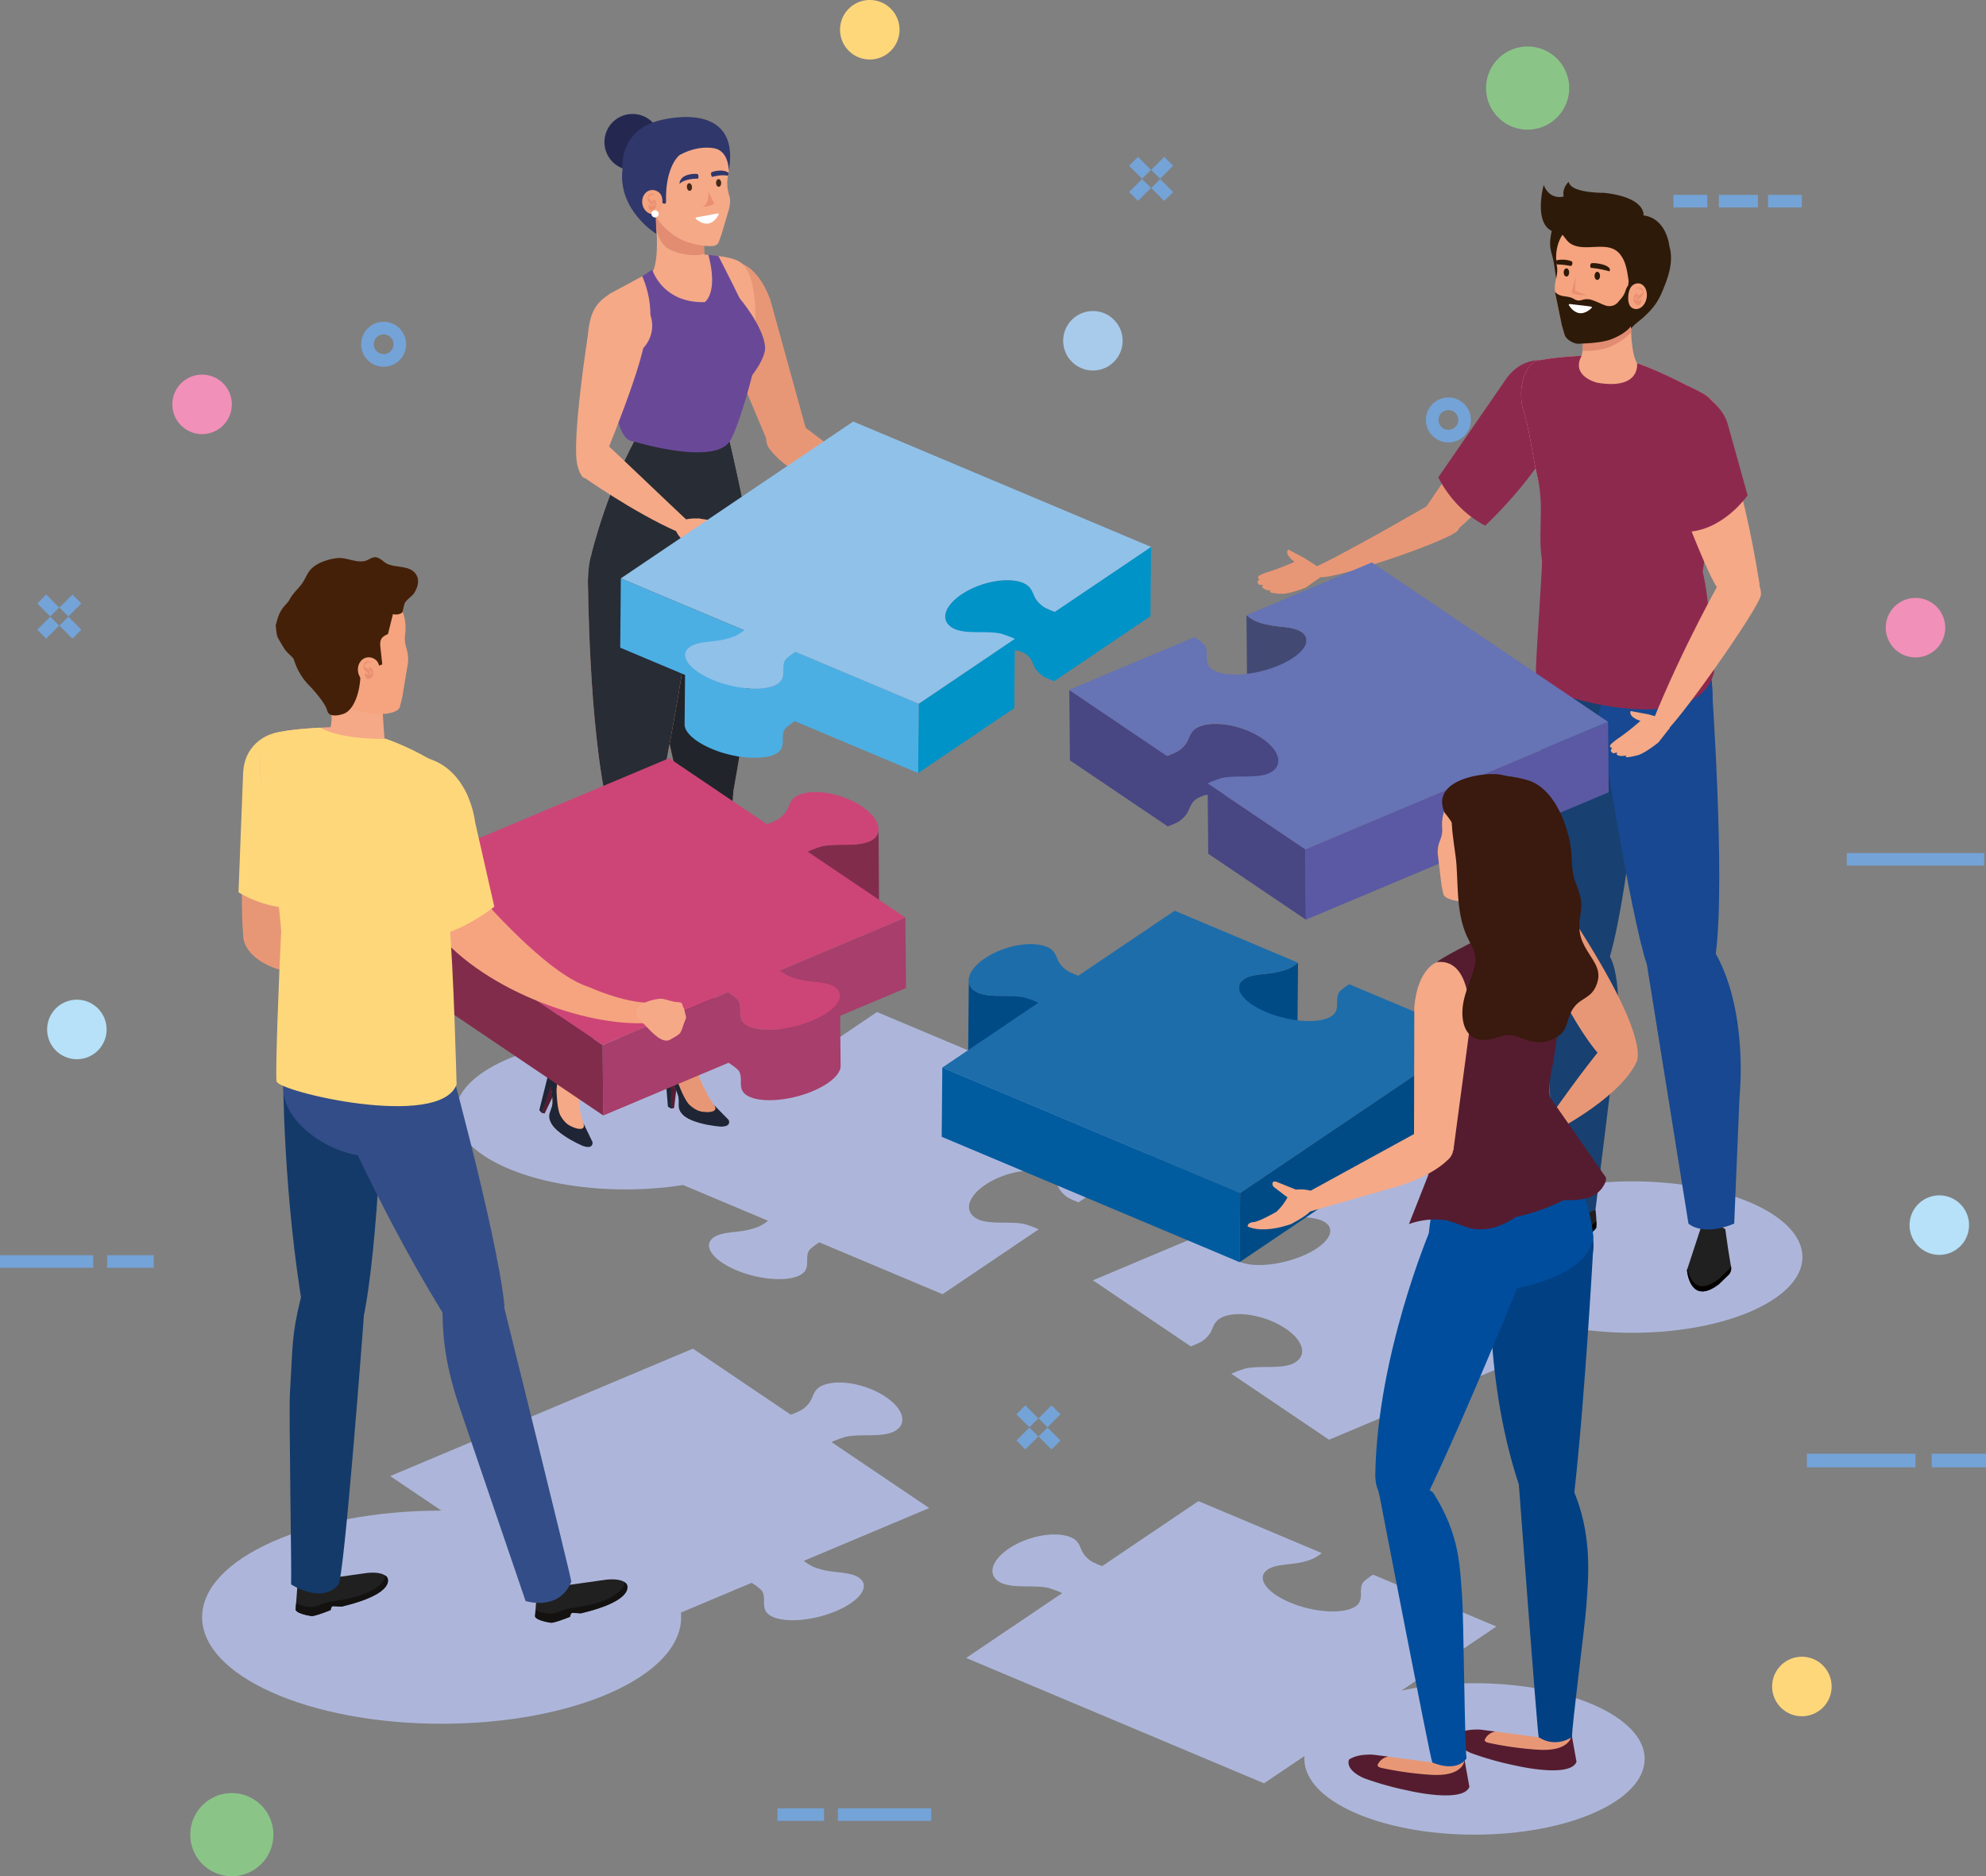 <svg id="Capa_1" data-name="Capa 1" xmlns="http://www.w3.org/2000/svg" viewBox="0 0 1965.17 1856.11"><rect x="0" y="0" width="1965.17" height="1856.11" fill="#808080" stroke="none"/><defs><style>.cls-1{fill:#adb6da;}.cls-2{fill:#531d34;}.cls-3{fill:#1f2535;}.cls-4{fill:#e89776;}.cls-5{fill:#242851;}.cls-6{fill:#f5a987;}.cls-7{fill:#e28c72;}.cls-8{fill:#282c34;}.cls-9{fill:#694997;}.cls-10{fill:#21242b;}.cls-11{fill:#30376b;}.cls-12{fill:#f5a47f;}.cls-13{fill:#ea8f72;}.cls-14{fill:#432918;}.cls-15{fill:#fff;}.cls-16{isolation:isolate;}.cls-17{fill:#0093c7;}.cls-18{fill:#4bafe4;}.cls-19{fill:#90c1e9;}.cls-20{fill:#822c4b;}.cls-21{fill:#a73e6b;}.cls-22{fill:#cd4577;}.cls-23{fill:#212020;}.cls-24{fill:#030200;}.cls-25{fill:#184070;}.cls-26{fill:#174891;}.cls-27{fill:#8e294e;}.cls-28{fill:#2e1a09;}.cls-29{fill:#424a74;}.cls-30{fill:#494684;}.cls-31{fill:#5b59a3;}.cls-32{fill:#6673b5;}.cls-33{fill:#143a6a;}.cls-34{fill:#007fa6;}.cls-35{fill:#141211;}.cls-36{fill:#334d88;}.cls-37{fill:#ffd77b;}.cls-38{fill:#452008;}.cls-39{fill:#004b86;}.cls-40{fill:#005c9f;}.cls-41{fill:#1d6dab;}.cls-42{fill:#551c2f;}.cls-43{fill:#024084;}.cls-44{fill:#004d9d;}.cls-45{fill:#f5bd94;}.cls-46{fill:#3a190f;}.cls-47{fill:#f7bd94;}.cls-48{fill:#e2a786;}.cls-49{fill:#ededed;}.cls-50{fill:#8ac587;}.cls-51{fill:#f190b9;}.cls-52{fill:#a8cbec;}.cls-53{fill:#b6e1f8;}.cls-54,.cls-55{fill:none;stroke:#74a3d7;stroke-miterlimit:10;}.cls-54{stroke-width:12.47px;}.cls-55{stroke-width:13.46px;}</style></defs><path class="cls-1" d="M1162.57,1125.18l-294.75-124L637.88,1156.31,760,1207.68a51.75,51.75,0,0,1-8.23,5.36,67.41,67.41,0,0,1-15.06,4.39c-10.27,1.89-22.87,1.58-30.19,6.52-11.44,7.72-2.43,21.73,20.08,31.77l2,.86c24,10.08,52.93,11.82,64.7,3.88,9.56-6.45,2.2-16.7,7.91-24.19a57.7,57.7,0,0,1,9.53-7.24l121.94,51.31,95.14-64.2c-.39-.18-.8-.37-1.23-.55A112.47,112.47,0,0,0,1014,1211c-14.19-3.12-33.37.66-45.63-4.5-15-6.68-11.95-21.85,6.53-34.33,18.69-12.61,46.07-17.69,61.16-11.34,9.36,4.17,9,10.74,12.63,16.13a27.7,27.7,0,0,0,8.43,8c.45.28,2.15,1.13,4.3,2.09,1.8.81,3.92,1.68,5.9,2.35Z"/><path class="cls-1" d="M849.72,1560.65c-7.43-5-20.25-4.7-30.68-6.62a68.22,68.22,0,0,1-15.32-4.47,53,53,0,0,1-8.36-5.44l124.09-52.22-96.69-65.24c.39-.19.81-.39,1.25-.58a113.39,113.39,0,0,1,12.72-4.66c14.4-3.17,33.91.68,46.88-4.78,14.76-6.59,11.65-22-7.15-34.68-19-12.82-46.83-18-62.62-11.33-9.05,4-8.69,10.72-12.37,16.18a28.23,28.23,0,0,1-8.58,8.2c-.45.28-2.2,1.15-4.4,2.14-1.83.82-4,1.69-6,2.37l-96.81-65.32L386.14,1460.26,619.86,1618l123.94-52.15a59.68,59.68,0,0,1,9.69,7.36c5.79,7.62-1.68,18,8,24.59,12,8.07,41.41,6.3,65.76-3.94.69-.29,1.36-.59,2-.88C852.19,1582.74,861.35,1568.5,849.72,1560.65Z"/><path class="cls-1" d="M1081.45,1266.6l123.93-52.15a58.64,58.64,0,0,1,9.7,7.35c5.8,7.63-1.68,18,8,24.59,12,8.07,41.4,6.31,65.76-3.93l2-.87c22.89-10.21,32.07-24.46,20.43-32.31-7.43-5-20.25-4.69-30.69-6.62a69,69,0,0,1-15.31-4.46,54.46,54.46,0,0,1-8.36-5.45L1381,1140.54l233.71,157.7-299.59,126.07-96.69-65.25c.38-.19.79-.37,1.2-.55a119,119,0,0,1,12.76-4.69c14.42-3.16,33.93.69,46.39-4.56,15.26-6.8,12.15-22.21-6.64-34.89-19-12.82-46.83-18-62.16-11.53-9.52,4.24-9.15,10.91-12.83,16.38a28.35,28.35,0,0,1-8.58,8.2c-.46.27-2.2,1.15-4.41,2.13-1.82.82-4,1.7-5.94,2.37Z"/><path class="cls-1" d="M1480.68,1609.09l-122-51.31a58.18,58.18,0,0,0-9.52,7.23c-5.7,7.51,1.65,17.75-7.91,24.2-11.78,7.94-40.74,6.2-64.7-3.88l-2-.86c-22.51-10-31.52-24.06-20.09-31.77,7.32-4.94,19.93-4.62,30.19-6.52a66.67,66.67,0,0,0,15.07-4.39,53.48,53.48,0,0,0,8.22-5.36l-122.08-51.38-95.24,64.27c-2-.66-4.09-1.54-5.89-2.34-2.15-1-3.85-1.82-4.29-2.09a27.93,27.93,0,0,1-8.45-8.06c-3.62-5.39-3.26-11.95-12.16-15.92-15.55-6.55-42.92-1.47-61.62,11.14-18.48,12.48-21.54,27.65-7,34.12,12.76,5.38,31.94,1.58,46.12,4.71a111.84,111.84,0,0,1,12.51,4.58l1.23.57L956,1640.21l294.76,124Z"/><path class="cls-1" d="M787.28,1101.77c0,41.37-75.38,74.91-168.36,74.91s-168.36-33.54-168.36-74.91,75.38-74.91,168.36-74.91S787.28,1060.39,787.28,1101.77Z"/><polygon class="cls-2" points="664.24 1096.75 667 1096.24 669.77 1073.06 662.51 1064.47 664.24 1096.75"/><polygon class="cls-3" points="660.92 1094.87 664.24 1096.75 663.72 1058.81 657.86 1057.47 660.92 1094.87"/><path class="cls-4" d="M686.43,1047.11l6.16,20.34s8.38,19.6,15.3,27.34c0,0,12.48,17.1-10.87,16,0,0-24.9-1.32-24.53-17.3.33-13.74-12.3-30.79-12.3-30.79-4.64-8,.06-14.56,1.63-16.4l4.32-4.93,20.94-3.66Z"/><path class="cls-3" d="M709.24,1101.09a31.35,31.35,0,0,1-27.12-8.21c-6.48-6.37-13.86-29.71-11.41-22,1,3.21-6.6-25.16-4.57-29.59l-4.32,4.93c-1.57,1.84-6.7,8.79-2.05,16.83,0,0,13.05,16.62,12.72,30.36-.37,16,24.53,17.3,24.53,17.3,14,.69,15.11-5.21,13.76-10A13.89,13.89,0,0,1,709.24,1101.09Z"/><path class="cls-3" d="M721,1107.92s3.52,6.64-7.63,6.64c0,0-41.79-2.65-41.77-20.6l0-14.46s3.29,20.64,29.09,20.69c0,0,11.46,0,5.54-7.31Z"/><path class="cls-5" d="M653.72,140.55a27.81,27.81,0,1,1-27.81-27.8A27.81,27.81,0,0,1,653.72,140.55Z"/><path class="cls-6" d="M645.85,268.71h54.76c-2.49-8-7.65-28.61.34-42.66l-55.33-36.33S655.45,250.69,645.85,268.71Z"/><path class="cls-7" d="M652,234.3c3.28,8.39,8.59,12.48,17.25,15.21A57.85,57.85,0,0,0,697,251.57c-.87-8.4-.41-17.92,3.91-25.52l-55.33-36.33s3,18.6,4.06,38.28C650.43,230.1,651.16,232.21,652,234.3Z"/><path class="cls-6" d="M711.48,238.74l2.9-8.24,7.1-24.23c1-3.85,1.44-9.11.12-12.87a38.94,38.94,0,0,1-1.13-20.11c4.51-22-5.27-33.57-5.27-33.57C702.33,119.45,672,119.55,672,119.55c-37.55,2-40.62,38.31-40.62,38.31-6,24.2,13.26,44.28,13.29,44.32,2.45,2.54,2.71,6.66,3.89,9.8a30.2,30.2,0,0,0,5.51,9.2,67.43,67.43,0,0,0,19.25,15.45c6.71,3.42,19.72,6.93,29,6.83C706.05,243.42,709.81,243.46,711.48,238.74Z"/><polygon class="cls-2" points="536.18 1101.11 538.97 1101.51 549.02 1080.44 544.91 1069.97 536.18 1101.11"/><polygon class="cls-3" points="533.64 1098.26 536.18 1101.11 547.87 1064.99 542.74 1061.86 533.64 1098.26"/><path class="cls-6" d="M573.13,1061.2c-.55,17-1.81,36,5,52,0,0,6.33,20.21-15.42,11.64,0,0-23.16-9.24-17.68-24.25,4.72-12.91-1.77-33.11-1.77-33.11a13.88,13.88,0,0,1,6.8-15l5.68-3.29h21.77Z"/><path class="cls-3" d="M577.42,1119.66a31.38,31.38,0,0,1-23.06-16.48c-4.09-8.12-3.6-32.59-3.76-24.46-.07,3.36,1.82-26,5.17-29.5l-5.68,3.29c-2.08,1.23-9.16,6.17-7.34,15.28,0,0,7,19.93,2.31,32.84-5.48,15,17.68,24.25,17.68,24.25,13,5.15,16-.08,16.25-5.08A12.36,12.36,0,0,1,577.42,1119.66Z"/><path class="cls-3" d="M586.34,1129.89s1.2,7.42-9.37,3.84c0,0-38.72-15.92-32.94-32.92l4.62-13.7s-3.51,20.6,20.91,28.93c0,0,10.85,3.68,7.59-5.14Z"/><path class="cls-6" d="M597.18,807.82C569.41,859.1,564.49,880,559.55,919c-2.88,22.68-1.92,118.21-4.89,132.46-1.24,5.91,21.21,2.67,21.21,2.67,4.1-10,69.48-229.49,69.48-229.49s7.31-22.74,1.25-26.69C616.11,778.06,609.28,785.47,597.18,807.82Z"/><path class="cls-8" d="M576.54,1058.68c4.11-10,68.81-234.07,68.81-234.07s7.31-22.74,1.25-26.69c-30.49-19.86-37.32-12.45-49.42,9.9C569.41,859.1,564.49,880,559.55,919c-2.88,22.68-7.56,114.91-10.53,129.16C549,1048.13,565.63,1067.93,576.54,1058.68Z"/><path class="cls-8" d="M721.84,437s21.34,90.33,18.48,100.19c-8.25,28.43-84.82,68.31-154.64,10.15,0,0,16-66.81,49.1-123.33C634.78,424,647,436.58,721.84,437Z"/><path class="cls-9" d="M711,253.43s27.93,54,40.4,83.62c-5.22,34.73-24.09,86.24-31.67,97.11-16.62,23.8-92.6,2.55-92.6,2.55L605.2,363.6c63.92-23,30.26-90.31,30.26-90.31l10-6.33s10.22,33.11,51.83,31.92c0,0,13.66-8.89,3.61-46.66A58.47,58.47,0,0,1,711,253.43Z"/><path class="cls-4" d="M641.43,561.5s7.35,145.72,34.31,224.1c4,11.68,50.09-3.85,50.09-3.85s23.25-125.38,21.85-177.33c-.79-29.36-11.29-92.67-11.29-92.67S650,500.46,641.43,561.5Z"/><path class="cls-4" d="M677.06,785.07l48.77-3.32s-30,248.77-32.68,259.22c0,0-21,7.58-20.54,1.56,1-14.52-16.47-126.16-17-149C654.75,856.79,656.19,833.6,677.06,785.07Z"/><path class="cls-10" d="M641.43,561.5s7.35,145.72,34.31,224.1c4,11.68,50.09-3.85,50.09-3.85s23.25-125.38,21.85-177.33c-.79-29.36-11.29-92.67-11.29-92.67S650,500.46,641.43,561.5Z"/><path class="cls-10" d="M699.19,1042.53c4.94-9.6,26.64-260.78,26.64-260.78l-48.77,3.32c-20.87,48.53-22.31,71.72-21.45,108.44.53,22.86,11.6,134.5,10.58,149C666.19,1042.53,692.69,1055.14,699.19,1042.53Z"/><path class="cls-4" d="M799.17,430.33l-37-134C748.89,260.46,729,259.58,729,259.58c-38.07,5.76-13.7,72.56-13.7,72.56l47,111.32"/><path class="cls-4" d="M906.3,530.46c-16-11.86-17.08-15.08-19.5-19.9-10.42-20.69,16.16-16.16,22.65-13.64,3.72,1.45,2.6,10.64,12.9,23.59,0,0,17.17,13.69,21.91,13.59,0,0,4.72,1.4,4.21,4.88C948.47,539,934.12,544.82,906.3,530.46Z"/><path class="cls-4" d="M796.31,422.54l108.26,81.9c3,14.93-3.86,16-3.86,16l-87.32-39.73C776,464.52,763,445.9,763,445.9s-15.28-14.31,9-28.67C772,417.23,783.09,410.88,796.31,422.54Z"/><path class="cls-4" d="M906.37,496s-4.73,9.16,7.64,8.57l13.09-7.22s3.95-1.42,3.17-5.1c0,0-1.11-2.2-5.16-.78Z"/><path class="cls-6" d="M581.8,573.68s.56,145.78,19.79,226.4c2.86,12,46.78,8.34,46.78,8.34S677,670.55,680.68,618.72c2.07-29.3,7.93-80.57,7.93-80.57S585.79,528,581.8,573.68Z"/><path class="cls-6" d="M603.07,290.81c-22.42,16.39-11,41-11,41l42.33,102.79s68.63,23.34,85.25-.46c7.58-10.87,14.6-39.69,23.81-81.24,6.27-28.24,6.69-77.58-9.21-92.19-9.17-8.43-38.84-8.26-39.06-9.26L647.15,267Z"/><path class="cls-6" d="M693.68,426.23c4.06-.74,26,7.93,26,7.93s15.8,67.36,16.7,77.59S666.85,575,588.17,544.82c0,0,39.73-93.71,45.54-113.3C640.38,409,693.68,426.23,693.68,426.23Z"/><path class="cls-9" d="M731.89,295.09s23.22,27.35,25.17,47.66c1.08,11.32-13.2,30.25-20.34,37.23C731.65,384.93,701.66,314,731.89,295.09Z"/><path class="cls-8" d="M607.45,522.5s-27.74,6.16-25.24,57c2.44,49.67,92.86,60,104.47,10C699.17,535.61,656.82,504,607.45,522.5Z"/><path class="cls-11" d="M648.83,216.2c-.2-17.15.24-16.1.24-16.1.4-5,10.23,5.79,10-.73-.93-29.88,9.92-44.11,14.17-46.41,11.52-6.24,23.69-8,33.33-6.32,15.11,2.68,14.53,22.8,14.53,22.8,12.88-73.64-69.25-50.11-69.25-50.11-40,10.51-35.88,48.2-35.88,48.2-4.9,40.47,33.45,63.86,33.45,63.86Z"/><path class="cls-12" d="M651.46,210.37a8.1,8.1,0,0,1-5.22,1.58c-5.81-.08-10.65-5.53-10.78-12.15s4.46-11.9,10.27-11.82a10.22,10.22,0,0,1,7.21,3.29c2.79,2.92,2.88,8.31,2.21,12C654.63,206.26,653.46,208.81,651.46,210.37Z"/><path class="cls-13" d="M648.08,194.14c-.34-3.48-7.37-.16-6.31,1.8a10.66,10.66,0,0,0,2.82,2.74,5.13,5.13,0,0,1,2.16,3.8c0,.2.06.8-.14.94-.91.63-3.9-2.76-4.55-3.47a5.83,5.83,0,0,1-.84-5.56,3.47,3.47,0,0,1,3.85-2.6c1.58.09,3.19.2,3.1,2.16,0,0-.07.37-.09.19Z"/><path class="cls-13" d="M645.83,197.75c.73-.73,1.43-.13,2.18.41a3.35,3.35,0,0,1,1.26,2.05,8.19,8.19,0,0,1-.88,5.8,4.36,4.36,0,0,1-3.77,2c-2.12-.06-2.75-1.93-2.83-3.72,0-.47-.06-1.6.41-1.9s.87.46,1.2.8a3.1,3.1,0,0,0,1.8.68,3.85,3.85,0,0,0,3.14-1.41,1.79,1.79,0,0,0,.33-.54c0,1.17-.07,1.42-.19.78a3,3,0,0,0-.4-.82c-.49-.82-1.32-1.37-1.87-2.14-.26-.36-.75-1.62-.38-2Z"/><path class="cls-14" d="M684.77,184.78c.2,2.08-.78,3.88-2.19,4s-2.72-1.44-2.92-3.52.78-3.88,2.19-4S684.57,182.7,684.77,184.78Z"/><path class="cls-14" d="M713.66,180.89c.08,2.09-1,3.82-2.43,3.87s-2.62-1.59-2.7-3.68,1-3.83,2.43-3.87S713.58,178.8,713.66,180.89Z"/><path class="cls-11" d="M672.32,182c5.43-5.71,18.2-5.25,18.2-5.25s.85,0,.62-2.65c0,0-.06-2.3-1.9-2.08C689.24,172,673,170.93,672.32,182Z"/><path class="cls-11" d="M721,171.06c-5.67-4.59-16.09-1-16.09-1-1.84.27-1.3,2.51-1.3,2.51.46,2.57,1.3,2.39,1.3,2.39s8.62-2.66,15.37-1.09C720.52,172.93,720.77,172,721,171.06Z"/><path class="cls-15" d="M710,211.17,689.43,215c-1.08.21-1.51.85-.93,1.42,0,0,5.92,5.92,12.59,4.67s10-8.9,10-8.9C711.38,211.49,710.88,211.11,710,211.17Z"/><path class="cls-13" d="M695.23,204.69c10.78-.78,11.37-3.61,11.37-3.61L701,189.72S702.25,201.08,695.23,204.69Z"/><path class="cls-8" d="M581.8,573.68s.56,145.78,19.79,226.4c2.86,12,46.78,8.34,46.78,8.34S677,670.55,680.68,618.72c2.07-29.3,7.93-80.57,7.93-80.57S585.79,528,581.8,573.68Z"/><path class="cls-8" d="M721.84,437s21.34,90.33,18.48,100.19c-8.25,28.43-84.82,68.31-154.64,10.15,0,0,16-66.81,49.1-123.33C634.78,424,647,436.58,721.84,437Z"/><path class="cls-9" d="M627.09,436.71s78.13,24.08,94.75.27c7.59-10.87,24.3-65.2,29.52-99.93-12.47-29.62-40.4-83.62-40.4-83.62a58.47,58.47,0,0,0-10-1.21c10.05,37.77-3.61,46.66-3.61,46.66C655.7,300.07,645.48,267,645.48,267l-10,6.33s31,64.37-28.83,93.81C606.63,367.1,605.2,436.16,627.09,436.71Z"/><path class="cls-15" d="M651.73,211.58a3.56,3.56,0,1,1-3.56-3.57A3.55,3.55,0,0,1,651.73,211.58Z"/><path class="cls-6" d="M636.62,300.2a32.1,32.1,0,0,1-1.39,45.4c-12.92,12.16-53.53,35.34-53.91,17.6-.75-34.86.62-53.8,13.54-65.95S624.47,287.28,636.62,300.2Z"/><path class="cls-6" d="M638.07,329.68,610,313.49,581.8,331.14s-16.51,105.2-10.43,129.27c6.48,25.65,18.26,6.76,23.84-.26C595.21,460.15,641.25,350.12,638.07,329.68Z"/><path class="cls-6" d="M575.63,470.68s50.48,36.05,95.27,55.65c0,0,14.81-6.21,7.4-13.05-12.56-11.62-67.51-64.24-80.19-75.88C575.63,429.72,575.63,470.68,575.63,470.68Z"/><path class="cls-6" d="M696.45,546.46c-18.27-7.9-20.09-10.79-23.54-14.92-14.87-17.76,12-19.43,18.93-18.46,3.95.56,5,9.77,18,20,0,0,19.84,9.39,24.43,8.22,0,0,4.91.28,5.21,3.78C739.44,545.1,726.81,554.07,696.45,546.46Z"/><path class="cls-6" d="M691,512.86s-7.83,6.72,3.86,10.82l14.85-1.79s4.18.17,4.84-3.54c0,0-.2-2.46-4.49-2.66Z"/><g class="cls-16"><path class="cls-17" d="M1007.25,643.73l-.66-.14c-.33-.08-.67-.16-1-.22l-.74-.13c-.24,0-.47-.09-.71-.12l-.51,57.44-95.13,64.19.6-68.55L987.9,643c-1.16.13-2.32.29-3.5.49-.25,0-.5.08-.76.13l-1.35.24-.9.18-1.31.28-.82.18-2.07.49-.55.14c-.85.22-1.7.46-2.55.71l-.45.13c-1.18.35-2.34.72-3.51,1.12l-.12,0c-1.18.4-2.34.82-3.5,1.28l-.25.09c-1.31.52-2.61,1.07-3.89,1.65a.75.75,0,0,0-.18.08c-1.3.58-2.58,1.2-3.84,1.85l-.12.07c-1.28.65-2.53,1.35-3.75,2.07l-.07,0c-1.24.73-2.46,1.5-3.63,2.29-10.5,7.09-16,15-16.09,21.82l.6-68.55c.06-6.78,5.59-14.73,16.09-21.82,1.18-.8,2.39-1.56,3.63-2.3l.07,0c1.22-.73,2.47-1.42,3.75-2.08l.13-.06c1.25-.65,2.53-1.27,3.82-1.86l.2-.08c1.27-.58,2.56-1.12,3.87-1.64l.08,0,.22-.08c1.13-.44,2.28-.86,3.43-1.26l.16-.06c1.16-.39,2.31-.75,3.47-1.1l.31-.1.19-.05c.85-.25,1.69-.48,2.53-.7l.57-.14c.68-.17,1.36-.34,2-.49l.41-.1.46-.09,1.25-.27,1-.19,1.27-.23.67-.12.16,0c1.17-.19,2.33-.35,3.49-.49l.3,0,.22,0c1-.12,2-.21,3-.28l.26,0h.33c.93-.06,1.86-.11,2.78-.13h.08c.86,0,1.71,0,2.56,0h.34l.29,0c.85,0,1.69.07,2.51.13h.08l.19,0c.85.08,1.68.17,2.51.29a2.66,2.66,0,0,1,.28,0l.19,0,1,.17c.26,0,.52.08.78.14s.63.12.94.2.44.08.65.14l.08,0c.74.18,1.45.38,2.15.6l.48.16c.71.23,1.39.48,2,.75s1,.48,1.49.73l.41.23c.16.1.34.19.5.28l.39.26.5.32c.26.18.51.36.74.54s.29.21.42.32l.14.11c.29.23.55.48.8.72l.11.1c.2.19.39.39.57.59v0h0v0l.17.19.26.3c.18.21.35.43.51.65l.23.3.11.15.22.34c.14.22.28.43.41.65s.19.32.28.48l.36.65a2,2,0,0,0,.11.2c0,.08.07.15.1.22.19.39.38.77.55,1.16l.09.19c.23.52.46,1,.68,1.58l.45,1,.21.46q.3.68.63,1.35l.36.66.2.37c.2.34.4.67.63,1s.3.42.45.64.44.59.68.89l.3.39c.32.4.66.79,1,1.18l.06.07c.37.4.77.8,1.17,1.19l.37.33c.3.28.6.56.92.83l.47.39c.32.26.65.52,1,.78l.45.33c.5.35,1,.7,1.55,1l.1,0,.16.09.1.05.23.13.16.08.27.14.2.1.32.15a2.1,2.1,0,0,0,.26.13l.34.16.4.2.25.12.48.22c.08,0,.17.07.25.12l.78.34c1.8.81,3.92,1.68,5.9,2.35L1139,541.05l-.6,68.55-95.22,64.26c-2-.66-4.1-1.54-5.9-2.34l-.78-.35a.42.42,0,0,0-.14-.06l-.59-.28-.22-.11-.44-.2-.27-.13-.33-.17-.21-.09L1034,670a1.19,1.19,0,0,0-.16-.08l-.27-.14-.12-.07-.22-.11-.08-.05a.74.74,0,0,1-.13-.08h0c-.54-.33-1-.68-1.54-1l-.48-.35c-.33-.25-.66-.5-1-.76l-.25-.2-.23-.2c-.31-.27-.61-.53-.9-.8l-.38-.36c-.41-.39-.8-.79-1.16-1.18h0l-.08-.09c-.35-.38-.68-.77-1-1.15l-.3-.39c-.24-.3-.47-.6-.69-.91,0-.07-.11-.14-.16-.22l-.28-.41a10.62,10.62,0,0,1-.63-1c-.09-.15-.17-.31-.26-.47s-.2-.35-.28-.52l0,0c-.23-.46-.44-.91-.65-1.37-.05-.13-.11-.26-.16-.38l-.54-1.23c-.2-.47-.4-.94-.61-1.41l-.12-.26c-.17-.37-.34-.73-.52-1.1-.08-.14-.15-.3-.23-.44s-.23-.43-.35-.64-.18-.33-.28-.49-.27-.43-.41-.64l-.33-.49-.23-.31c-.17-.22-.33-.43-.51-.64l-.27-.31c-.23-.26-.48-.52-.73-.78l-.11-.1c-.29-.28-.61-.55-.94-.83l-.42-.31c-.23-.19-.48-.36-.74-.54l-.5-.33c-.28-.18-.58-.36-.89-.53l-.42-.23c-.46-.25-.95-.5-1.48-.73s-1.34-.53-2.05-.76l-.49-.16C1008.71,644.11,1008,643.91,1007.25,643.73Z"/><path class="cls-18" d="M613.73,640.73l.6-68.56,122.09,51.37-.5,57.06H736l.79.09c1,.11,1.95.21,2.9.28l.29,0,2.1.14.78,0,1.57.07H745c1.23,0,2.44,0,3.63,0h.47c1,0,2-.06,2.91-.12l.23,0c.89-.06,1.76-.14,2.61-.23l.65-.08c.72-.08,1.44-.19,2.14-.29l.26,0c.76-.13,1.49-.28,2.21-.43l.55-.13q1-.23,2-.51l.28-.07.39-.13,1-.33.52-.19.86-.33.47-.2.81-.36.44-.21.8-.42.36-.21c.37-.21.73-.43,1.07-.66,4.58-3.09,5.27-7.06,5.39-11.18,0-1.11,0-2.22,0-3.33,0-3.39.27-6.74,2.5-9.68a58.28,58.28,0,0,1,9.53-7.24L909.09,696.2l-.6,68.55-121.94-51.3a57.83,57.83,0,0,0-9.53,7.23c-2,2.64-2.4,5.61-2.48,8.65l0,3.32c0,4.49-.43,8.87-5.41,12.23-.34.23-.69.45-1.06.66l-.37.2-.79.42-.45.22-.8.35-.47.21-.26.1-.61.22-.5.19-1,.33-.43.14-.07,0-.18,0c-.64.19-1.32.36-2,.52l-.29.07-.24,0c-.73.15-1.47.3-2.23.43h-.05l-.16,0c-.72.12-1.46.22-2.21.31l-.31,0-.3,0c-.86.09-1.73.17-2.62.23h-.24c-1,.06-1.93.1-2.92.12l-.3,0h-.15c-1.18,0-2.39,0-3.62,0h-.59c-.51,0-1,0-1.56-.07l-.78,0c-.74-.05-1.49-.09-2.24-.16h-.14c-1-.08-1.94-.18-2.92-.28l-.77-.1c-.86-.1-1.73-.21-2.61-.34l-.32,0h-.11l-2.43-.39-.42-.08-2-.36-.91-.19-1.56-.32-1-.23-1.47-.33-.39-.09-.33-.08c-1.32-.32-2.65-.67-4-1l-.52-.14c-1.34-.39-2.68-.79-4-1.22l-.41-.14c-1.37-.45-2.73-.92-4.09-1.42l-.24-.09c-1.4-.52-2.8-1.07-4.17-1.65-.68-.28-1.34-.58-2-.86q-1.39-.63-2.7-1.26l-.89-.44c-.58-.29-1.14-.57-1.69-.86l-1-.52-1.49-.83-.91-.52-.56-.33-.89-.56-.79-.49c-.53-.34-1.06-.69-1.57-1l-.5-.34c-.66-.47-1.3-.93-1.91-1.4l-.46-.36-1.07-.86-.19-.16L684.55,729l-.55-.51c-.57-.55-1.12-1.09-1.63-1.64h0c-.44-.49-.85-1-1.24-1.44-.12-.16-.22-.31-.34-.46s-.42-.53-.6-.79l-.14-.22-.26-.4c-.22-.34-.43-.67-.62-1-.07-.14-.16-.28-.23-.42l-.13-.23c-.18-.36-.35-.7-.49-1.06a.87.87,0,0,1-.07-.17c-.1-.25-.2-.49-.28-.73s-.1-.32-.14-.47-.05-.16-.07-.23q-.15-.54-.24-1l0-.22,0-.21a9.52,9.52,0,0,1-.09-1.18v-.12q.23-24.4.43-48.8Z"/><path class="cls-19" d="M1139,541.05,844.27,417,614.33,572.17l122.09,51.37a52,52,0,0,1-8.23,5.37,67.41,67.41,0,0,1-15.06,4.38c-10.27,1.9-22.87,1.59-30.19,6.52-11.44,7.72-2.43,21.73,20.08,31.77.65.3,1.32.58,2,.87,24,10.08,52.93,11.82,64.7,3.87,9.56-6.45,2.2-16.69,7.91-24.19a58.28,58.28,0,0,1,9.53-7.24L909.09,696.2,1004.22,632l-1.22-.56a113.21,113.21,0,0,0-12.52-4.59c-14.19-3.12-33.37.67-45.63-4.49-15-6.69-12-21.86,6.53-34.33,18.69-12.61,46.07-17.69,61.16-11.35,9.36,4.17,9,10.74,12.63,16.13a27.84,27.84,0,0,0,8.43,8.06c.45.27,2.15,1.12,4.3,2.08,1.8.81,3.92,1.68,5.9,2.35Z"/></g><g class="cls-16"><path class="cls-20" d="M869.36,820.14c0,.17,0,.33,0,.5s0,.37,0,.55,0,.29-.05.44l-.06.52c0,.17-.07.34-.1.5s-.05.26-.08.39-.09.34-.14.51-.07.24-.11.36a1.31,1.31,0,0,1-.08.21,10.6,10.6,0,0,1-.58,1.4s0,0,0,0a10.48,10.48,0,0,1-.77,1.27,2.39,2.39,0,0,1-.13.21,14.73,14.73,0,0,1-1,1.17l-.29.31-.33.34-.4.37-.37.33-.35.28-.67.52-.37.25-.77.5-.35.22c-.23.14-.47.26-.71.39l-.4.23-1.18.56a32.28,32.28,0,0,1-4.93,1.59,43,43,0,0,1-4.24.8c-1.38.21-2.8.36-4.24.48-2,.16-4.06.25-6.14.31-4.54.13-9.21.09-13.74.21-2,.07-4.06.15-6,.31l.61,69.69q3-.24,6-.31c4.53-.13,9.19-.09,13.73-.22q3.12-.08,6.14-.31c1.45-.12,2.86-.28,4.24-.47s2.87-.48,4.24-.81a32.28,32.28,0,0,0,4.93-1.59c.41-.18.81-.37,1.19-.57l.33-.18c.27-.14.53-.29.79-.44l.08,0,.22-.15c.28-.16.55-.34.81-.51l.36-.26.67-.51.2-.16.15-.14c.13-.1.25-.21.37-.32l.4-.37.33-.33.21-.22.08-.1a11.68,11.68,0,0,0,.95-1.18l.06-.07.08-.13a12.77,12.77,0,0,0,.77-1.28h0a11.52,11.52,0,0,0,.59-1.42.37.37,0,0,0,0-.11.31.31,0,0,1,0-.08c.05-.14.08-.28.12-.41l.13-.46c0-.14.06-.28.08-.42a3.59,3.59,0,0,0,.08-.35s0-.08,0-.12c0-.19,0-.38.07-.56s0-.27,0-.4l0-.63c0-.1,0-.2,0-.29v-.15Z"/><path class="cls-20" d="M813.18,837.28l-.08,0A114.83,114.83,0,0,0,800.46,842c-.44.19-.86.38-1.25.58l.61,69.67,1.25-.58A119.4,119.4,0,0,1,813.71,907l.07,0c1.1-.24,2.23-.44,3.37-.61,1.38-.2,2.78-.35,4.21-.46l-.61-69.69c-1.43.12-2.84.27-4.21.47C815.39,836.84,814.27,837,813.18,837.28Z"/><path class="cls-21" d="M896.51,977.45l-.62-69.69L771.81,960l.51,58c-14.41,1.73-27.36.38-34.35-4.34-4.65-3.14-5.35-7.16-5.47-11.33l0-3.45c0-3.43-.27-6.83-2.53-9.81a60.53,60.53,0,0,0-9.68-7.36l-124,52.15.61,69.69,124-52.16a59.44,59.44,0,0,1,9.68,7.36c2,2.66,2.42,5.67,2.51,8.74l0,3.45c0,4.55.45,9,5.5,12.4,12,8.07,41.4,6.31,65.75-3.94.69-.29,1.37-.58,2-.88,16.2-7.22,25.52-16.47,25.46-24q-.23-24.81-.44-49.59Z"/><path class="cls-20" d="M860.06,832.5l.61,69.68c-13,5.46-32.47,1.62-46.89,4.78a116.36,116.36,0,0,0-12.71,4.66l-1.25.58-.61-69.67c.39-.2.81-.39,1.25-.58a117,117,0,0,1,12.72-4.67C827.58,834.12,847.09,838,860.06,832.5Z"/><polygon class="cls-20" points="596.31 1033.82 362.59 876.13 363.2 945.8 596.92 1103.51 596.31 1033.82"/><path class="cls-22" d="M826.17,976.51c-7.43-5-20.25-4.7-30.68-6.62a67.7,67.7,0,0,1-15.32-4.47,53,53,0,0,1-8.36-5.44l124.08-52.22-96.68-65.23c.39-.2.81-.39,1.25-.58a117,117,0,0,1,12.72-4.67c14.4-3.16,33.91.68,46.88-4.78,14.76-6.58,11.65-22-7.15-34.68-19-12.82-46.83-18-62.62-11.32-9,4-8.69,10.71-12.37,16.18a28.35,28.35,0,0,1-8.58,8.2c-.46.27-2.2,1.15-4.4,2.13-1.82.82-4,1.7-6,2.37l-96.8-65.32L362.59,876.12l233.72,157.7,124-52.15a60.53,60.53,0,0,1,9.68,7.36c5.79,7.62-1.68,18,8,24.59,12,8.07,41.41,6.3,65.76-3.94.69-.29,1.36-.58,2-.88C828.63,998.6,837.8,984.36,826.17,976.51Z"/></g><path class="cls-1" d="M1446.83,1243.61c0,41.37,75.38,74.91,168.36,74.91s168.35-33.54,168.35-74.91-75.37-74.91-168.35-74.91S1446.83,1202.24,1446.83,1243.61Z"/><path class="cls-23" d="M1558.47,1226.81c-11.89,12-31.5,18.36-31.5,18.38-16.52,4.19-26.25-6.8-26.25-6.8-3.54-5,.77-7.69.77-7.69,34.85-26.5,45.28-34,45.28-34h32c1.57,12.87.7,18,.7,18a27.74,27.74,0,0,1-17.55,10.64c-.66.11-1.89-.86-2.51-.6Z"/><path class="cls-24" d="M1501.34,1230.81a8.58,8.58,0,0,0,.67,2.18c2.7,5.8,10.23,8.2,16.2,8.11,7.16-.1,13.67-3.61,19.91-6.76a88.74,88.74,0,0,0,16.5-11.19c3.61-3,8.21-4.39,12.48-6.24,4.8-2.1,8.42-5.36,12.58-8.48,0,3.45-.22,6.31-.22,6.31a27.74,27.74,0,0,1-17.55,10.64c-.66.11-1.89-.86-2.51-.6l-.93,2c-11.89,12-31.5,18.36-31.5,18.38-16.52,4.19-26.25-6.8-26.25-6.8C1497.57,1234,1500.62,1231.34,1501.34,1230.81Z"/><path class="cls-4" d="M1582.29,937.24c-35.58,39.28-49.68-2.27-49.68-2.27l-4.4-241.43c-.47,3.59-1.65-24.35,43.26-18.3s56.13,23.49,56.13,23.49S1603,865.49,1582.29,937.24"/><path class="cls-4" d="M1532.39,931.92s18,254.26,19.52,263.18c0,0,21.95,4.86,22-.2.25-12.18,25.31-161,25.63-180.11.82-48.45-11.67-57.61-24.13-90.25C1575.45,924.54,1532.3,892.63,1532.39,931.92Z"/><path class="cls-25" d="M1593,946.38c20.67-71.75,34.6-247.65,34.6-247.65s-11.34-17.46-56.13-23.49-43.73,21.89-43.26,18.3c0,0-13.61,130.92-1.15,249.91C1527.06,943.45,1565.43,963.82,1593,946.38Z"/><path class="cls-6" d="M1660.89,564c6.35,22.59,32.54,108.81,32.54,108.81-93.77,112.18-164.41,14-165.34,3.78-1.12-12.24,12.55-59,15-109.45C1543.12,567.17,1568.69,527.81,1660.89,564Z"/><path class="cls-25" d="M1528.63,704.71c-4.44-30.22,4.77-60.69,9.51-91.23H1675.5c8.79,29.28,17.93,59.36,17.93,59.36s5.87,69.26-53,77.55C1640.48,750.39,1538,768.17,1528.63,704.71Z"/><path class="cls-6" d="M1684.88,942.53c-29.36,44.11-49.46,5.11-49.46,5.11l-47.64-235.2c.08,3.62,1.43-30.63,46.75-31.3s59,14.91,59,14.91,1.19,172.46-8.63,246.48"/><path class="cls-6" d="M1634.74,944.65s47.17,267.94,50,276.54c0,0,22.42,1.55,21.77-3.46-1.56-12.09,2.48-181,0-200-6.38-48-13-56.29-30.19-86.73C1676.24,931,1628.84,905.82,1634.74,944.65Z"/><path class="cls-23" d="M1682.55,1216l-13.27,40.47s2.74,36.22,31.79,13.77l8.65-8.38a9.28,9.28,0,0,0,3.12-8.9l-2.58-15.5-3.08-21.46S1689,1203.66,1682.55,1216Z"/><path class="cls-24" d="M1701.07,1265.08l8.65-8.38a9,9,0,0,0,3-4.63l.15.9a9.28,9.28,0,0,1-3.12,8.9l-8.65,8.38c-29,22.45-31.79-13.77-31.79-13.77l.51-1.58C1671.43,1263.45,1677.83,1283,1701.07,1265.08Z"/><path class="cls-26" d="M1629.61,954.13c-16.55-48.56-47.78-249.42-47.78-249.42.07,3.61,9.35-48,54.67-48.64s56.93,16.77,56.93,16.77,14.15,196.59,4.34,270.61C1697.77,943.45,1665.94,980.21,1629.61,954.13Z"/><path class="cls-4" d="M1550.08,409.52s-76.73,90.24-114.88,120.13c0,0-25.64-9.47-24.85-26.9,0,0,56.17-83.1,91.44-132.26C1501.79,370.49,1549.48,356.76,1550.08,409.52Z"/><path class="cls-4" d="M1421.46,495.21S1337.67,544,1303,560.29c0,0-6.23,9.75,3.82,10.67,16.79,1.54,133.54-38,136.39-47.18C1456.49,481,1421.46,495.21,1421.46,495.21Z"/><path class="cls-4" d="M1498,399.45a31.28,31.28,0,0,0,40,18.5,30.85,30.85,0,0,0,18.14-39.86,31.27,31.27,0,0,0-40-18.5A30.84,30.84,0,0,0,1498,399.45Z"/><path class="cls-27" d="M1536.31,357.87s-27.35-9.59-46.15,17.25l-66.93,97.08S1437,503.11,1469.6,520C1469.6,520,1589.42,409.63,1536.31,357.87Z"/><path class="cls-12" d="M1613.84,325.27s5.53-10.62,17.71-31c0,0,25.93-26.63,11.41-60.1,0,0-8-28-56.92-23.92C1586,210.24,1581.35,287.27,1613.84,325.27Z"/><path class="cls-6" d="M1615.78,281.66s-8.23,76.77,9.33,82.58l-62.62-3.73s9.84-23.2-1.6-40.31Z"/><path class="cls-7" d="M1565.93,347.1c1-17.54-1.16-21.1-5-26.9l54.89-38.54s-2.66,24.8-1.73,47.28C1598.16,344,1585,347.52,1565.93,347.1Z"/><path class="cls-6" d="M1518.33,357.71c-13.95,10.19-15.55,34.55-10.56,49.77,5.71,17.48,8,39.78,13.7,65,7.75,34.25,13,60.63,21.65,94.64,7.16,28.13,120.19,5.46,120.19,5.46l40.51-138.43s7-36.15-25.76-48.17c0,0-34.49-18.62-59.74-27.18-22.3-7.55-30.37-8.25-53.27-6.85C1565.05,352,1534.38,353.13,1518.33,357.71Z"/><path class="cls-28" d="M1538.47,216.06c-3.23,14.73-6.89,22.42-2.82,35.92,3.66,12.13,2.81,24.87,8.1,36.63,7.55,16.76,17.38,14.57,24.9-.85,7.69-15.79,15.71-37.12-1.66-48.81-11.15-7.51-15.17-20.42-28.52-22.89Z"/><path class="cls-12" d="M1548.14,331.14l-2.6-8.68-6.59-32.1a32.46,32.46,0,0,1,.51-13.34c1.11-4.37,2-8.95,1.14-13.7-4-23,8.57-35,8.57-35,14.35-20.38,45.82-18.78,45.82-18.78,38.84,3.88,40.22,41.72,40.22,41.72,5.07,25.37-15.92,45.24-16,45.28-1.68,1.58-1.28,9.87-1.87,12.2-2.56,9.89-12.44,15.56-21.13,19.37-9.55,4.18-21.07,8.56-31.54,9C1560.74,337.27,1549.63,336.12,1548.14,331.14Z"/><path class="cls-28" d="M1539.74,289.77c5.1,4.6,12,2.5,17.48,5.84,3.55,2.17,5.32,2,9.21.9a14.5,14.5,0,0,1,8.78.29c3.24.94,9.12,3.76,12.26,5,4.81,1.94,10.2,1.33,13.93-3.22,3.9-4.76,5.39-5.74,7.22-11.44,3.38-10.5,14-11.13,21.3-5.24a63.05,63.05,0,0,1-10.67,14.61c-1.68,1.58-1.28,16.72-1.87,19-2.56,9.9-12.44,15.56-21.13,19.37-9.55,4.18-24.12,4.76-34.59,5.19-4,.17-12-4-13.52-9l-2.6-8.68-6.59-32.1c-.12-.56-.16-1.18-.24-1.79A9.87,9.87,0,0,0,1539.74,289.77Z"/><path class="cls-28" d="M1539,229.75c8.8,0,8.69,7.36,15.43,11.46,14.44,8.78,36.84-4.09,48.48,10.15a27.5,27.5,0,0,1,3,4.51c3.43,6.42,4.46,14.17,5.55,21.28.33,2.11-1.23,7.47.68,9.08,1.09.92,3,.65,5,0,.39,3.22-2.2,5.69-3.31,8.64s-2.85,5.49-1.28,8.49c4.06,7.7,1,6.43,1.31,21.9,2.51-3.66,8.69-8.12,10.64-9.83,5.65-4.92,11-10.28,15-16.63s6.56-13.18,9.13-20.05c4.2-11.26,6.63-23.44,3.25-35.25,0,0-2.65-27.45-25.61-30.39,0,0,2.92-17.67-39-22.35,0,0-33.13.52-35-10.91,0,0-6.7,5.72-5,14.55,0,0-13.63,4.16-19.75-11.43C1527.5,183,1516.15,224,1539,229.75Z"/><path class="cls-12" d="M1613.25,303a6.86,6.86,0,0,0,4.41,2.62c5.22,1,10.45-3.9,11.68-10.86s-2-13.36-7.21-14.31a8.43,8.43,0,0,0-7,2.16c-3,2.58-4,8.24-4,12.28C1611.1,298.13,1611.71,301,1613.25,303Z"/><path class="cls-13" d="M1618.88,286.63c.81-3.65,7.84.78,6.47,2.72a11.33,11.33,0,0,1-3.35,2.55,5.5,5.5,0,0,0-2.77,3.76c-.06.21-.17.84,0,1,.89.78,4.48-2.44,5.28-3.11a6.2,6.2,0,0,0,1.6-5.79,3.73,3.73,0,0,0-3.77-3.27c-1.68-.1-3.4-.19-3.55,1.91,0,0,0,.39.07.21Z"/><path class="cls-13" d="M1620.8,290.75c-.68-.88-1.49-.32-2.36.16a3.55,3.55,0,0,0-1.6,2,8.72,8.72,0,0,0,.19,6.28,4.68,4.68,0,0,0,3.75,2.61c2.25.21,3.16-1.7,3.48-3.59.08-.51.27-1.71-.19-2.08s-1,.38-1.38.7a3.17,3.17,0,0,1-2,.49,4.11,4.11,0,0,1-3.17-1.9,2.07,2.07,0,0,1-.27-.61c-.15,1.24-.12,1.53.1.86a3.26,3.26,0,0,1,.53-.83c.62-.8,1.57-1.29,2.25-2,.32-.34,1-1.62.66-2.06Z"/><path class="cls-13" d="M1559.31,287.86l10.59,4.08s-14.28.89-14.83-3.26c0,0,2.16-8.1,4.5-15.76C1559.57,272.92,1557.74,287.25,1559.31,287.86Z"/><path class="cls-28" d="M1577.78,272.92c0,2.24,1.24,4,2.76,4s2.74-1.8,2.74-4-1.23-4.05-2.74-4.05S1577.78,270.68,1577.78,272.92Z"/><path class="cls-28" d="M1547.25,269.52c0,2.25,1.24,4.05,2.76,4.05s2.74-1.8,2.74-4.05-1.23-4-2.74-4S1547.25,267.29,1547.25,269.52Z"/><path class="cls-28" d="M1574.92,265.07c-1,.2-1.23-1.13-1.23-1.13a4.59,4.59,0,0,1,.07-2.37,2.31,2.31,0,0,1,1.17-1.2c2.56-.35,7.5.28,11.7,1.53,2.32.69,6.08,2.42,6.33,4.56.07.64.13,1.74-.6,1.94A95.49,95.49,0,0,0,1574.92,265.07Z"/><path class="cls-28" d="M1540.21,261.59a83.1,83.1,0,0,1,13.65,1.42c.89.47,1.48-.74,1.49-.74a4.72,4.72,0,0,0,.58-2.3,2.31,2.31,0,0,0-.81-1.47,24.78,24.78,0,0,0-10.11-1.58,19.65,19.65,0,0,0-5.09.69S1539.63,258.42,1540.21,261.59Z"/><path class="cls-15" d="M1553.4,300.78c-.86,0-1.33.39-1,1,0,0,3.81,7.16,10.48,8s12.11-5.23,12.11-5.23c.53-.58.06-1.17-1-1.32C1574,303.21,1562.47,301.75,1553.4,300.78Z"/><path class="cls-26" d="M1683.94,645.42s24.06,38.82,0,82.34-97.5,27.65-97.72-28.71C1586,643.37,1636.68,622.08,1683.94,645.42Z"/><path class="cls-27" d="M1565.05,352s-30.67,1.13-46.72,5.71c-13.95,10.19-15.55,34.55-10.56,49.77,5.71,17.48,8,39.78,13.7,65,7.75,34.25-2,59.29,6.62,93.3,7.15,28.13,156.73,0,156.73,0l19-131.63s7-36.15-25.76-48.17c0,0-32.93-18.08-58.18-26.63,0,0,3.94,26.63-39.47,19.27C1580.41,378.67,1553.89,372.28,1565.05,352Z"/><path class="cls-27" d="M1684.82,565.83c6.35,22.6,11.37,98.77,11.37,98.77-17.19,71.32-175.39,20-176.33,9.78-1.11-12.25,3.73-70.53,6.21-121C1526.07,553.42,1592.61,529.62,1684.82,565.83Z"/><path class="cls-6" d="M1638.19,437.57c10.32,21,48.64,127,61,143.7,3.28,4.45,34.86,24.8,42-2.93-17.4-110-43.73-172.73-43.73-172.73s-30.75-25.64-55.31-1.94C1642.06,403.67,1630.91,423,1638.19,437.57Z"/><path class="cls-6" d="M1633.84,418.8a37,37,0,1,0,42.64-30.34A37,37,0,0,0,1633.84,418.8Z"/><path class="cls-27" d="M1670.33,382s31.8,11.93,39.33,37.73L1729.29,490s-25.72,37.41-64.06,36.16L1627.36,442S1601.88,394.74,1670.33,382Z"/><path class="cls-4" d="M1263.22,582.91l9.79-.27s-17.86,4.59-23.62-1.22c0,0-1.47-.91.82-3,0,0,15.8-.53,22.74-2.53,0,0-15.63,3.78-26.76,2.65,0,0-4.36-2.86.34-5.45-3.55-1.38-.52-3.72-.52-3.72a62.38,62.38,0,0,1,10.64-4.1,254.66,254.66,0,0,0,24.39-9.51s-10.31-6.75-6.45-12.18l15.9,8.38,14.39,9.25,1.92,9.74-15,10.41s-14.55,5.84-22.79,6.13C1269,587.5,1245.4,586.65,1263.22,582.91Z"/><path class="cls-26" d="M1629.61,954.13l41.14,256.39s13.63,13.14,45.26,0l5.25-125.27s9.28-82.77-23.49-141.8C1697.77,943.45,1633.2,891.34,1629.61,954.13Z"/><path class="cls-25" d="M1593,946.38s17.52,25.33,1.82,120.44l-16.06,129.87s-18.47,11.07-39.26.51l-13-258.73S1538.17,894.55,1593,946.38Z"/><g class="cls-16"><path class="cls-29" d="M1292.81,633.39c0-3.12-1.65-5.95-5-8.25q-.81-.52-1.71-1l-.56-.28c-.43-.21-.87-.41-1.31-.59l-.33-.15-.3-.09c-.71-.28-1.45-.53-2.21-.76h0c-.77-.22-1.57-.42-2.38-.6l-.27-.07-.34-.07c-1-.21-1.93-.39-2.92-.56h-.08l-.25,0c-1-.16-2.06-.31-3.11-.45l-.33-.05-3.33-.39a1.08,1.08,0,0,0-.19,0l-2.7-.31c-1.06-.12-2.11-.24-3.16-.38l-.57-.07c-1-.14-2-.28-3-.44-.52-.09-1-.17-1.55-.27-1-.19-2.1-.41-3.15-.64l-.57-.12c-.76-.17-1.52-.36-2.28-.55H1251c-.77-.2-1.52-.41-2.27-.62l-.71-.22c-.52-.15-1-.31-1.54-.48-.25-.08-.49-.16-.74-.26-.52-.17-1-.36-1.54-.55l-.58-.22c-.64-.25-1.27-.52-1.87-.79a54.46,54.46,0,0,1-8.36-5.45l.61,69.68a54.17,54.17,0,0,0,8.36,5.45c.6.27,1.23.53,1.87.8l.14.05.44.16c.51.19,1,.38,1.55.56l.72.25,1.58.5.44.13.23.06c.75.22,1.52.44,2.29.63h0l2.33.55.23,0,.31.07c1.06.23,2.12.45,3.17.64l1.3.23.26,0c1,.16,2,.3,3,.44l.61.08,3.1.37h0l2,.23.83.09,3.37.41a2.06,2.06,0,0,0,.26,0c1.06.14,2.11.29,3.15.47l.33,0c1,.17,2,.36,2.92.56l.62.14c.81.18,1.61.38,2.38.61s1.53.49,2.25.76l.63.25c.45.18.88.38,1.31.59l.56.27a16,16,0,0,1,1.71,1c3.4,2.29,5,5.13,5.05,8.24Z"/><path class="cls-30" d="M1191.85,786.84l.71-.16,1-.21.81-.14.68-.12.52,58.39,96.68,65.25-.61-69.68-80.09-54c1.17.14,2.35.3,3.53.5l.82.14,1.33.24,1,.19,1.27.26.89.2,2.07.5.57.15c.86.22,1.72.46,2.58.71l.49.14c1.19.36,2.36.73,3.54,1.13l.17.06c1.18.4,2.34.83,3.5,1.28l.28.11c1.33.52,2.65,1.08,4,1.67l.19.08c1.32.59,2.61,1.23,3.89,1.89l.13.06c1.29.67,2.57,1.38,3.81,2.11l.06,0q1.9,1.13,3.7,2.34c10.68,7.2,16.29,15.29,16.35,22.18q-.31-34.85-.61-69.69c-.06-6.88-5.68-15-16.35-22.17q-1.8-1.22-3.7-2.33l-.06,0c-1.25-.74-2.52-1.44-3.81-2.11l-.14-.06c-1.27-.66-2.57-1.3-3.88-1.89l-.2-.08c-1.3-.59-2.61-1.15-3.94-1.67l-.08,0-.2-.07c-1.17-.46-2.34-.9-3.53-1.3l-.13,0c-1.19-.41-2.38-.78-3.58-1.13l-.27-.09-.18,0c-.86-.26-1.73-.49-2.6-.72l-.53-.13-2.12-.51-.4-.1-.44-.09-1.33-.28-.92-.18c-.44-.09-.89-.17-1.34-.24l-.64-.12-.17,0c-1.2-.2-2.39-.36-3.57-.5l-.28,0-.21,0c-1-.11-2.06-.21-3.07-.29l-.25,0h-.34c-1.89-.12-3.73-.16-5.54-.11h-.6c-.87,0-1.74.07-2.58.14h-.06l-.15,0c-.89.08-1.75.17-2.6.3l-.28,0-.19,0-1,.17-.74.14-1.06.22-.56.13h-.08c-.75.19-1.49.4-2.2.62l-.48.16c-.72.24-1.42.49-2.09.77s-1,.5-1.51.74l-.42.24-.51.28-.4.26-.51.33c-.26.18-.51.36-.75.55l-.43.32a1.58,1.58,0,0,1-.15.12c-.28.24-.56.48-.81.72l-.09.1c-.21.2-.41.4-.6.61-.06.06-.11.13-.16.19l-.27.31c-.18.22-.36.43-.52.66a3.4,3.4,0,0,0-.23.3l-.12.17a3.26,3.26,0,0,0-.22.34c-.15.22-.29.43-.42.65s-.19.33-.29.5l-.35.63-.12.23-.12.24c-.18.37-.36.75-.53,1.12,0,.09-.07.17-.11.25l-.66,1.5c-.16.38-.32.77-.49,1.15l-.2.44c-.2.46-.42.91-.65,1.36-.12.25-.25.48-.38.71l-.18.34c-.2.34-.41.69-.64,1l-.44.64-.7.92-.31.39c-.32.4-.66.79-1,1.18l-.08.1c-.38.4-.78.81-1.2,1.21l-.36.35-.94.83-.49.4c-.32.26-.66.52-1,.78l-.47.35c-.51.36-1,.71-1.57,1l-.18.09-.07,0-.22.12-.13.06-.26.13-.18.1-.28.14-.26.12-.28.14-.33.16a3.13,3.13,0,0,1-.32.15l-.36.17-.5.23-.24.12c-.25.12-.52.24-.8.35-1.82.82-4,1.7-5.94,2.37l-96.81-65.32.61,69.69,96.81,65.31c2-.67,4.12-1.55,6-2.36l1.5-.69s0,0,0,0c.22-.09.43-.19.63-.29l0,0,.44-.21.18-.1.33-.15.2-.11.25-.13a1.24,1.24,0,0,0,.2-.1l.17-.08.18-.1a.3.3,0,0,1,.11-.06l.11-.06s0,0,0,0c.55-.34,1.07-.7,1.58-1.06l.45-.34c.35-.25.69-.52,1-.79l.25-.19.23-.2c.32-.28.63-.55.93-.83l.38-.35c.41-.4.81-.8,1.19-1.21v0l.08-.09c.35-.39.68-.77,1-1.17l.32-.4c.24-.3.46-.6.68-.91.06-.08.13-.16.18-.24l.28-.39c.22-.34.44-.69.63-1,.08-.12.14-.25.21-.37s.23-.42.33-.64c0,0,0,0,0,0,.23-.45.45-.91.66-1.37.06-.15.12-.29.19-.43.16-.38.33-.76.49-1.15l.66-1.52a2.14,2.14,0,0,0,.1-.22c.18-.39.36-.76.55-1.15.08-.15.15-.3.23-.44s.23-.45.36-.66.18-.33.28-.49.27-.44.42-.65.22-.34.34-.51l.23-.31.52-.65.27-.31c.24-.27.48-.53.75-.79l.1-.1c.3-.29.63-.57,1-.84l.41-.33.76-.55.51-.33.91-.55.42-.22c.47-.26,1-.51,1.51-.75s1.37-.53,2.09-.77l.48-.16C1190.37,787.23,1191.09,787,1191.85,786.84Z"/><polygon class="cls-31" points="1591.2 714.1 1591.82 783.78 1292.22 909.85 1291.61 840.17 1591.2 714.1"/><path class="cls-32" d="M1057.9,682.46l123.93-52.15a59.11,59.11,0,0,1,9.7,7.35c5.79,7.63-1.68,18,8,24.6,12,8.07,41.4,6.3,65.76-3.94.68-.29,1.35-.57,2-.87,22.89-10.2,32.06-24.46,20.43-32.31-7.44-5-20.25-4.69-30.69-6.62a67.92,67.92,0,0,1-15.31-4.46,54.46,54.46,0,0,1-8.36-5.45l124.09-52.21L1591.2,714.1,1291.61,840.17l-96.69-65.24c.38-.19.79-.38,1.2-.56a116,116,0,0,1,12.76-4.68c14.42-3.17,33.93.68,46.39-4.56,15.26-6.81,12.15-22.22-6.64-34.9-19-12.82-46.83-18-62.16-11.53-9.52,4.24-9.15,10.92-12.84,16.38a28.19,28.19,0,0,1-8.57,8.2c-.46.27-2.2,1.15-4.41,2.13-1.82.82-4,1.7-5.94,2.37Z"/></g><path class="cls-12" d="M637.79,1010.79s10.25-6.65.41-18.92c-25.44-1.62-55.36-15.36-55.36-15.36-37.4-11.77-89.92-69.66-113.83-96-26.86-29.58-67.52-4.47-45.7,29.3,40.83,63.19,148.13,104.85,213.94,102.38"/><path class="cls-33" d="M359.37,1304.71c15.63-73,20.31-242.12,20.31-242.12s-12.52-16.62-57.63-19.52-42.1,24.87-41.89,21.26c0,0,0,119.67,20.75,237.51C300.91,1301.84,333.07,1324,359.37,1304.71Z"/><path class="cls-34" d="M280.62,1072.62c-4.45-30.22,4.76-60.69,9.51-91.23H427.48c8.79,29.28,17.93,59.36,17.93,59.36s5.88,69.26-53,77.56C392.46,1118.31,290,1136.08,280.62,1072.62Z"/><path class="cls-1" d="M200,1599.86c0,58.23,106.09,105.43,237,105.43s237-47.2,237-105.43-106.09-105.44-237-105.44S200,1541.63,200,1599.86Z"/><path class="cls-23" d="M574.79,1596l-7.82-.45c-2.67-.41-2.65,3.78-3,3.93-8.19,3.22-15.46,5.74-18.53,5.87,0,0-14.48-1.88-16-6.27l2-26.86c16.14-1.36,33-4.47,33-4.47l35.47-5c17.06-1.77,20.16,4.4,20.16,4.4S630.49,1582.8,574.79,1596Z"/><path class="cls-35" d="M553.27,1594.46a42.55,42.55,0,0,1,9.17-3c17.49-3.06,34.6-4.8,49.17-16,3.55-2.75,6.06-6.16,6.32-10.24a6.39,6.39,0,0,1,2.11,2s10.45,15.6-45.25,28.84l-7.82-.45c-2.67-.41-2.65,3.78-3,3.93-8.19,3.22-15.46,5.74-18.53,5.87,0,0-14.48-1.88-16-6.27l.5-6.54C535.66,1595.89,545.83,1597.9,553.27,1594.46Z"/><path class="cls-23" d="M337.89,1589.39l-7.83-.45c-2.67-.41-2.65,3.78-3,3.93-8.18,3.22-15.45,5.74-18.53,5.87,0,0-14.48-1.88-16-6.27l2-26.86c16.14-1.36,33-4.48,33-4.48l35.46-5c17.07-1.78,20.17,4.39,20.17,4.39S393.59,1576.15,337.89,1589.39Z"/><path class="cls-35" d="M316.36,1587.8a42.7,42.7,0,0,1,9.17-3c17.5-3.06,34.6-4.8,49.17-16,3.56-2.74,6.07-6.15,6.32-10.23a6.42,6.42,0,0,1,2.12,2s10.45,15.61-45.25,28.85l-7.83-.45c-2.67-.41-2.65,3.78-3,3.93-8.18,3.22-15.45,5.74-18.53,5.87,0,0-14.48-1.88-16-6.27l.49-6.54C298.75,1589.24,308.93,1591.24,316.36,1587.8Z"/><path class="cls-33" d="M334.88,1567.57c5.82-6.93,24.88-261.63,24.88-261.63,3.16-39.15-61.95-22.72-61.95-22.72-9.48,39-7.94,46.32-10.92,94.69-1.18,19.1,1.86,177.33,1.15,189.5C288,1567.41,318.26,1587.43,334.88,1567.57Z"/><path class="cls-36" d="M384.83,1016.79s39.09,66.56,15,110.08-125.42-3.85-119.19-54.24C287.52,1017.37,337.58,993.45,384.83,1016.79Z"/><path class="cls-6" d="M412.87,931.94c6.35,22.6,32.54,108.81,32.54,108.81-71.77,67.68-164.4,14-165.34,3.79-1.12-12.25,12.55-59,15-109.46C295.1,935.08,320.66,895.72,412.87,931.94Z"/><path class="cls-36" d="M499.23,1292.07c-7.62-74.28-60.53-263.77-60.53-263.77s-15.47-14.23-59.27-3.11-48.66,68.31-49.57,64.81c0,0,51,119.93,118.79,225.6C448.65,1315.6,481.42,1332.37,499.23,1292.07Z"/><path class="cls-36" d="M565.32,1564.73c-1.29-9-67.35-275.09-67.35-275.09-15.54-32.82-60.2,1.75-60.2,1.75.16,23.82.79,52.55,16.18,98.5,6.07,18.15,62.23,182.51,66.13,194C520.08,1583.94,553.27,1594.46,565.32,1564.73Z"/><path class="cls-4" d="M243.38,759.46s-7.1,119.53-2.57,167.79c0,0,0,21.93,38.62,32.92,0,0,14.05-133.08,25.49-192.5C304.92,767.67,282.11,723.61,243.38,759.46Z"/><path class="cls-4" d="M286.51,790.33A31.26,31.26,0,0,1,245.59,774a30.85,30.85,0,0,1,16.47-40.58A31.28,31.28,0,0,1,303,749.76,30.83,30.83,0,0,1,286.51,790.33Z"/><path class="cls-37" d="M270.31,725.62s-28.23,6.54-29.74,39.28L236,882.72s28.2,18.73,64.74,15.54C300.74,898.26,342.89,740.92,270.31,725.62Z"/><path class="cls-6" d="M376.91,650.83s.25,42.07,3.92,84l-55.51-9.2s8.13-19.14-3.31-36.25Z"/><path class="cls-6" d="M270.31,725.62c-13.94,10.19-15.54,34.56-10.57,49.77,5.72,17.48,8,39.78,13.71,65.05,7.76,34.25,13,60.63,21.65,94.64,7.16,28.13,120.19,5.47,120.19,5.47l40.52-138.44s7-36.14-25.77-48.17c0,0-34.49-18.62-59.74-27.18-22.29-7.55-30.37-8.25-53.26-6.85C317,719.91,286.37,721,270.31,725.62Z"/><path class="cls-36" d="M435.92,1013.34s24.05,38.81,0,82.33-97.5,27.65-97.72-28.71C338,1011.28,388.67,990,435.92,1013.34Z"/><path class="cls-37" d="M317,719.91s-30.67,1.13-46.73,5.71C255.8,736.23,256.06,757,258.86,772.8c5.35,30.12,10.77,60.55,13.57,91,1.24,13.5,4.61,41,5.61,54.49,1,13.12,5.13,20.34,18.55,27.28,10.2,5.26,17.78,1.08,28.9,1.38,28.26.77,56.17-2.32,84.17-5.79,1.19-.14,44.9,29.35,30.52,7.65l15.63-146.73s7-36.14-25.77-48.17c0,0-23-14.42-48.27-23C381.77,731,337.86,732.09,317,719.91Z"/><path class="cls-12" d="M395.58,699.43l2.37-9.14,5.62-33.7a34,34,0,0,0-1.05-13.88c-1.33-4.5-2.39-9.24-1.73-14.22,3.22-24.13-10.3-36.12-10.3-36.12C374.76,571.7,342,574.58,342,574.59c-17,2.57-31.8,9.59-40.24,25.07-7.66,14-11.83,31.15-7.28,46.83,5,17.18,14.61,30.6,27.35,42.79C330,697.07,338.34,698,349,701.94c7.43,2.71,21.65,4.29,29.55,4.35C382.7,706.3,394.22,704.68,395.58,699.43Z"/><path class="cls-38" d="M389.12,606.36l-5.22,20.92c-5.95,2.61-8.33,4.91-7.52,12.74l1.89,17.27-4.7,1.81c.39-6.92-9.21-7-9.21-7-7-.4-8.21,5.58-7.81,11.34,1,15-4.4,38.69-16.93,42.87-4.95,1.65-14.28,3.37-15.85-3.34-1.91-8.2-17.44-24.48-17.44-24.48C287.67,660.41,283,629.57,291.81,606a57,57,0,0,1,13.4-19.8c11.63-11.12,26.28-16.6,41.71-18.61,0,0,21.27-2.59,33.23,5.8,7.4,5.21,12.27,10,15.43,14.12C395.58,587.53,400.12,597.14,389.12,606.36Z"/><path class="cls-12" d="M372,673.77a8.62,8.62,0,0,1-5.46,2.06c-6.21.3-11.73-5.18-12.33-12.24s3.95-13,10.16-13.32a11,11,0,0,1,7.92,3c3.18,2.93,3.64,8.67,3.18,12.69C375.09,669.19,374,672,372,673.77Z"/><path class="cls-13" d="M367.28,656.69c-.61-3.69-7.88.33-6.62,2.35a11.36,11.36,0,0,0,3.2,2.73,5.48,5.48,0,0,1,2.56,3.9c0,.22.12.86-.09,1-.92.74-4.33-2.69-5.08-3.4a6.25,6.25,0,0,1-1.29-5.88,3.74,3.74,0,0,1,4-3c1.69,0,3.42,0,3.45,2.1,0,0-.06.4-.08.21Z"/><path class="cls-13" d="M365.12,660.69c.73-.84,1.52-.23,2.35.29a3.51,3.51,0,0,1,1.48,2.11,8.69,8.69,0,0,1-.53,6.24,4.66,4.66,0,0,1-3.9,2.4c-2.26.08-3.06-1.87-3.27-3.78-.05-.5-.18-1.72.31-2.06s1,.44,1.34.78a3.17,3.17,0,0,0,2,.59,4.09,4.09,0,0,0,3.27-1.71,2.25,2.25,0,0,0,.3-.6c.08,1.25,0,1.53-.15.85a3.1,3.1,0,0,0-.48-.85c-.58-.83-1.5-1.38-2.14-2.16-.29-.36-.91-1.67-.54-2.1Z"/><path class="cls-6" d="M677,998.07c-2.88-4.25-.36-6.47-6.19-6.66-6.63-.22-12.57-3.49-17.07-3.37-7.85.22-37.46,7.13-17.59,24.08,4.63,4,17.87,21.65,27,16.41,13.54-7.76,8.94-4.9,15.82-21.74Z"/><path class="cls-6" d="M400.8,780.62a34.75,34.75,0,1,0,48-10.46A34.76,34.76,0,0,0,400.8,780.62Z"/><path class="cls-37" d="M444.37,909.42c4.51,47.39,7.43,163.45,7.43,163.45-16.82,44.89-177.26,7-178.19-3.23-1.12-12.24,2.17-98.49,4.65-148.93C278.26,920.71,352.17,873.2,444.37,909.42Z"/><path class="cls-37" d="M422.54,750c42.26,11.9,47.51,63,47.51,63l19.08,84s-48,38.07-77.28,27.36c0,0-23.84-63.4-31.32-126.59C380.53,797.8,380.83,751.38,422.54,750Z"/><path class="cls-38" d="M398.12,605.88c-4.78,3.85-10.85,1.32-16.31.06-7.44,8.73,1.46,17.45-9.81,21.68-6,2.24-14.8,2.88-21.41,4-5.29.85-10.62-.37-14.4,3.57-4.09,4.27-.22,17.57-5.05,20.12-8.44,4.46-15.07-18.66-25.84-16.83-9.18,1.56-10.81,16.14-7.59,23.3a11.67,11.67,0,0,0-2.41-1.63c-4.37-11.41-10-11.61-14.79-19.73-7.49-12.58-6.22-9.58-7.72-21.66,0-.11,1.48-5.29,1.5-5.36,3.51-12.86,9.52-15.05,12.41-20.51,3-5.76,7.75-9.8,11.65-14.87,3.6-4.68,5.41-11,9.54-15.15,6.28-6.35,16.56-9.53,25.19-10.67,9.3-1.22,18.14,4.55,27.36,2.93,3.78-.66,7.31-4.09,11.1-3.87,4.63.26,7.83,4.84,11.83,6.64,7.42,3.34,19.13,2,25.48,7.22,7,5.78,5.51,14.14,1.19,21.22-2.43,4-7.34,6.25-9.52,10.37C399.91,597.8,398.27,605.76,398.12,605.88Z"/><path class="cls-6" d="M1703.7,572.11s-38.51,67.36-69,143.31c0,0,.56,14.45,11.2,10s96.51-126.08,96.6-137.16C1742.77,559.79,1703.7,572.11,1703.7,572.11Z"/><path class="cls-6" d="M1614.21,744.33l9.27-3.15s-15.7,9.67-22.92,5.83c0,0-1.68-.44-.11-3.1,0,0,14.94-5.19,21-9.15,0,0-13.82,8.23-24.78,10.46,0,0-5-1.45-1.29-5.32-3.79-.26-1.59-3.39-1.59-3.39a62,62,0,0,1,9-7.07,254.12,254.12,0,0,0,20.48-16.3s-11.85-3.4-9.76-9.73l17.67,3.3,16.48,4.58,4.71,8.74-11.22,14.36s-12.17,9.9-20,12.61C1621.12,747,1598.3,753.19,1614.21,744.33Z"/><g class="cls-16"><path class="cls-39" d="M1226,976.67c0-3.07,1.62-5.86,5-8.11a18.53,18.53,0,0,1,1.68-1l.56-.27c.42-.2.84-.4,1.28-.58.11,0,.21-.1.33-.14l.3-.1c.7-.27,1.41-.52,2.16-.74h0c.75-.22,1.54-.41,2.33-.59l.28-.07.35-.07c.93-.2,1.87-.38,2.84-.55h.09l.31,0c1-.15,1.93-.29,2.92-.42l.38-.05c1.06-.14,2.13-.26,3.2-.39l.19,0c.24,0,.48,0,.72-.09q1.08-.1,2.16-.24l3-.37.6-.07c1-.13,2-.27,2.93-.43l1.53-.26c1-.19,2.07-.4,3.11-.63l.59-.13c.74-.16,1.48-.34,2.22-.53l.07,0c.75-.18,1.49-.39,2.22-.61l.68-.19,1.51-.48.74-.25q.75-.26,1.47-.54c.2-.07.41-.14.6-.22.64-.26,1.26-.52,1.85-.79a51.48,51.48,0,0,0,8.23-5.36l-.6,68.55a51.48,51.48,0,0,1-8.23,5.36c-.59.28-1.22.54-1.86.8a.84.84,0,0,0-.14.06l-.42.15c-.49.19-1,.37-1.51.55l-.72.24-1.51.47-.46.15a2.1,2.1,0,0,1-.24.06c-.73.21-1.46.42-2.21.61l-.09,0c-.73.19-1.46.36-2.2.53l-.24.05-.36.08c-1,.22-2.07.44-3.1.62l-1.28.23-.27,0c-1,.16-1.92.29-2.89.42l-.66.09-2.9.35h-.09l-2,.23-1,.12c-1.06.12-2.11.24-3.16.38l-.38,0c-1,.13-2,.27-2.93.43l-.39.06c-1,.16-1.92.35-2.85.55l-.61.13c-.8.19-1.59.38-2.35.61h0q-1.12.33-2.19.75c-.21.07-.41.15-.62.24-.44.18-.86.37-1.28.58l-.56.26c-.58.32-1.15.64-1.68,1-3.34,2.26-4.93,5-5,8.11Z"/><path class="cls-39" d="M958.27,1041.28l-.09-.39c0-.12,0-.24-.07-.36s0-.08,0-.12a5,5,0,0,1-.06-.54c0-.14,0-.27,0-.41s0-.38,0-.58,0-.21,0-.33v-.13l.61-68.56a3.69,3.69,0,0,0,0,.47c0,.19,0,.39,0,.58s0,.27,0,.4,0,.36.07.55a4.3,4.3,0,0,0,.09.47c0,.13.05.26.08.4s.09.32.13.48l.11.38c0,.06,0,.12.07.19a11.92,11.92,0,0,0,.59,1.38s0,0,0,0a11.71,11.71,0,0,0,.76,1.26l.13.2a14.18,14.18,0,0,0,.93,1.15l.29.31.32.33.4.36.36.33.35.28c.21.17.43.34.66.5s.23.17.35.25.52.35.79.51l.31.19q.36.23.75.42l.34.19c.38.19.77.38,1.18.56.78.33,1.59.62,2.42.89.27.09.56.15.84.24.57.16,1.13.33,1.72.47l.46.09c.66.16,1.33.29,2,.41l.82.13c.63.11,1.27.2,1.91.28l.64.07c.83.1,1.68.19,2.54.25.53,0,1.07.08,1.62.11l1.37.08,1.67.07,1.35,0c1.07,0,2.14.05,3.23.06h.08l3.82,0,2.43,0,1.2,0,2.07,0h.52l.9,0,1.56.06,1.46.08,1.5.09.51,0h0c.56,0,1.11.1,1.66.16l.34,0c.72.08,1.44.16,2.14.27l.25.05c1,.15,2.08.33,3.09.55l.09,0,.1,0,.14,0,.22.07.17.05.29.09.22.07.36.11.23.08.43.14.26.08.47.16.28.1a5.52,5.52,0,0,1,.53.18l.3.1.53.19.35.12.51.18.42.16.49.18.45.16.51.19.45.17.52.2.45.18.52.19.45.19.51.2.44.19.54.22.39.17c.3.12.6.25.89.39s.84.37,1.23.56l-.6,68.55-1.23-.57-.89-.38-.3-.12-.63-.27-.37-.15-.58-.24-.42-.16-.55-.22-.43-.17-.54-.2-.45-.17-.51-.2-.44-.16-.51-.19-.41-.14-.5-.18-.44-.16-.42-.14-.44-.16-.39-.13-.39-.13-.37-.12-.34-.12-.35-.11-.3-.1-.29-.09a2,2,0,0,0-.27-.08,1.35,1.35,0,0,0-.24-.08l-.21-.06-.2-.06-.14,0-.2,0c-1-.23-2-.41-3.09-.56-.78-.12-1.57-.23-2.37-.31l-.4,0c-.7-.07-1.41-.14-2.13-.19l-1.49-.1-1.47-.08-1.53-.06-1.46,0-2,0-1.26,0-2.4,0-3.15,0h-.79l-3.18-.07h-.16l-1.31,0-1.58-.06-1.41-.09-1.57-.1h-.17c-.81-.07-1.6-.15-2.39-.24l-.6-.07c-.39-.06-.79-.1-1.18-.15v0h0v0l-.76-.13-.8-.14c-.68-.11-1.34-.25-2-.4l-.48-.1-.13,0c-.55-.13-1.07-.29-1.6-.44l-.82-.23c-.83-.27-1.64-.56-2.42-.89-.41-.18-.8-.37-1.18-.56l-.38-.22-.71-.38-.08,0-.25-.17c-.27-.16-.52-.32-.76-.49s-.25-.17-.37-.26-.44-.32-.65-.49-.14-.1-.21-.16h0l-.15-.13-.35-.31-.4-.38-.32-.32-.21-.21-.08-.1a13.89,13.89,0,0,1-.93-1.16l-.06-.08a.75.75,0,0,1-.07-.12,10.17,10.17,0,0,1-.76-1.25h0v0a11.5,11.5,0,0,1-.57-1.36.61.61,0,0,1-.05-.12v0h0v0l0-.1c0-.11-.07-.23-.11-.36S958.31,1041.45,958.27,1041.28Z"/><polygon class="cls-40" points="932.43 1056.08 931.83 1124.63 1226.59 1248.66 1227.19 1180.11 932.43 1056.08"/><polygon class="cls-39" points="1227.19 1180.11 1226.59 1248.66 1456.53 1093.51 1457.13 1024.95 1227.19 1180.11"/><path class="cls-41" d="M1457.13,1025l-122-51.31a58.18,58.18,0,0,0-9.52,7.23c-5.7,7.51,1.65,17.75-7.91,24.2-11.78,7.94-40.74,6.21-64.7-3.87l-2-.87c-22.51-10-31.52-24.05-20.09-31.77,7.32-4.94,19.93-4.62,30.19-6.52a66.58,66.58,0,0,0,15.06-4.39,51.48,51.48,0,0,0,8.23-5.36l-122.08-51.37-95.24,64.27c-2-.67-4.09-1.54-5.89-2.35a47.52,47.52,0,0,1-4.29-2.09,27.79,27.79,0,0,1-8.45-8c-3.62-5.39-3.26-12-12.16-15.93-15.55-6.55-42.92-1.47-61.62,11.15-18.49,12.47-21.54,27.64-7,34.11,12.76,5.38,31.94,1.59,46.12,4.71a113.28,113.28,0,0,1,12.51,4.59c.43.18.84.37,1.23.56l-95.13,64.19,294.76,124Z"/></g><path class="cls-1" d="M1627.42,1740.09c0,41.37-75.38,74.91-168.36,74.91s-168.36-33.54-168.36-74.91,75.38-74.91,168.36-74.91S1627.42,1698.72,1627.42,1740.09Z"/><path class="cls-4" d="M1373.72,1737.8s-17.85-3.26-12.83,11.31c0,0,41.7,17.91,70.82,13.87,0,0,20.46-.69,17.25-22.89l.34-18-27.45,5.2,1.56,17.15Z"/><path class="cls-42" d="M1449,1740.09a11.55,11.55,0,0,1-2.74,7.74c-7.18,8.28-21.31,8.53-31.25,7.9a337.42,337.42,0,0,1-47.56-6.65c-3.4-.72-4.35-1.84-4.38-2.84a13.88,13.88,0,0,1,10.69-8.44l-15.2-1.94c-14-.5-20.4,2.72-23.67,4.84-3.88,11.1,15,18.51,15,18.51a309,309,0,0,0,44.27,12.35s53.37,12.59,59.82-3.83Z"/><path class="cls-4" d="M1479.74,1713s-17.86-3.27-12.83,11.3c0,0,41.69,17.91,70.81,13.88,0,0,20.47-.69,17.26-22.9l.34-18-27.45,5.19,1.56,17.15Z"/><path class="cls-42" d="M1555,1715.28a11.51,11.51,0,0,1-2.74,7.74c-7.19,8.29-21.31,8.53-31.25,7.9a335.76,335.76,0,0,1-47.56-6.65c-3.4-.72-4.35-1.83-4.39-2.83a13.89,13.89,0,0,1,10.7-8.44l-15.2-1.94c-14-.5-20.4,2.71-23.67,4.83-3.88,11.1,15,18.5,15,18.5a308.5,308.5,0,0,0,44.27,12.37s53.37,12.58,59.82-3.83Z"/><path class="cls-43" d="M1474.8,1231.08a51,51,0,1,0,51-51A51,51,0,0,0,1474.8,1231.08Z"/><path class="cls-43" d="M1557.83,1476.4s-.71,12.81-23.72,13.13c0,0-21.79,7.43-31.2-20.94-37.06-111.72-27.26-228.3-27.26-228.3s52.33-29.15,101.07-9.21C1576.72,1231.08,1568.84,1377.72,1557.83,1476.4Z"/><path class="cls-43" d="M1502.91,1468.59s18,241.45,19.63,250.09c17.52,11.12,33-.31,33-.31-.09-11.84,12.82-110.58,14.15-129.12,2.29-31.87,6.12-72.13-14-117.93Z"/><path class="cls-44" d="M1410.13,1483.77s-4.91,11.85-26.73,4.52c0,0-23-.21-22.5-30.08,2-117.69,53.61-239.66,53.61-239.66S1472.6,1213,1512,1248C1512,1248,1453.21,1394.3,1410.13,1483.77Z"/><path class="cls-44" d="M1415.82,1214.19a51,51,0,1,0,65-31.2A51,51,0,0,0,1415.82,1214.19Z"/><path class="cls-44" d="M1576.72,1223.66c-6.16-56.67-34.59-83-34.59-83l-98.51-12.45s-27.16,47.26-30,95.42c11.78,32.12,53.75,41.48,53.75,41.48l31.87,9.46S1571.46,1263.62,1576.72,1223.66Z"/><path class="cls-44" d="M1365.45,1481.65s48.86,253.64,51.8,261.93c-1.29-.62,23.09,11.2,33.89-4.06-1.84-11.7-2.87-140.54-4.3-159.08-2.45-31.86-2.11-61.59-28.8-103.9C1418,1476.54,1351.33,1428.79,1365.45,1481.65Z"/><path class="cls-4" d="M1584,1037.53s-18,21.13-53.64,72.15l6.17,10.45s61.13-30.79,80.63-65.36Z"/><path class="cls-4" d="M1533.48,961.92s46,100.41,73.65,96.59c0,0,9.54.6,11.45-6.59,0,0,19.52-17.31-61.64-142.17,0,0-7.92-10.61-24.17-7.86C1532.77,901.89,1508.12,918.17,1533.48,961.92Z"/><rect class="cls-45" x="1459.06" y="883.32" width="49.74" height="52.87"/><path class="cls-6" d="M1428.29,884.52l-1.87-8.46-3.72-31a28,28,0,0,1,1.84-12.57c1.58-4,2.92-8.31,2.53-12.87-1.86-22.14,12.4-32.36,12.4-32.36,17-18,49.69-13.7,49.7-13.7,16.9,3.21,31.39,10.36,39,24.89,6.9,13.18,10.11,29,4.66,43-6,15.39-16.41,27.11-29.9,37.55-8.64,6.68-17.06,7.13-28,10.13-7.62,2.09-22,2.81-29.93,2.45C1440.84,891.44,1429.36,889.37,1428.29,884.52Z"/><path class="cls-46" d="M1450.94,855.86c2.46-3.48,11.39-5.63,11.4-5.63,10.8,0,9.39,14.41,10.4,20.66.34,2,.73,4.12,1.19,6.2,5.14,18.32,20.54,18.16,33.71,20.38.48-.29,1-.58,1.54-.87,2.38-8.13,10-16.56,10-16.56,19.77-17.09,26.22-47.81,18.69-72a57.2,57.2,0,0,0-12.33-20.63c-11.06-11.84-25.46-18.17-40.86-21.07s-70.05,4.55-55.11,37.8c0,0,22.53,26,21.41,51.7"/><path class="cls-47" d="M1450.94,855.86c2-4.94,6.77-8.74,12.19-7.13a8.16,8.16,0,0,1,6,8.79c-.08.89-.28,1.77-.37,2.65-1.56,9.49-11.56,13.11-11.56,13.11"/><path class="cls-48" d="M1462.12,853.21a5.68,5.68,0,0,0-2.4-.65c-3.63-.23-6.55,5.36-2.93,6.36,1.37,1.33,0,2.87,0,2.87-1.25,1.36-2.93,3.31-2.55,5.22.23,1.13,1.49,1.74,2.62,2,.92.23,1.09-.49.37-.83a4.13,4.13,0,0,1-1.38-1.13,2,2,0,0,0-.11-.2.32.32,0,0,1-.08-.14,1.19,1.19,0,0,1,0-.83,2.24,2.24,0,0,0,2.81,0c.69-.83.16-2.13.4-3.07a7,7,0,0,1,.84-1.88c1.66-2.77-1.34-3.24-1.34-3.24a9.85,9.85,0,0,0-1.1.08c-1.52-.78.18-3.07,1.1-3.43a2.93,2.93,0,0,1,3.17.55,4.55,4.55,0,0,1,1,3.21,10.74,10.74,0,0,1-1,3.83c-.33.69-.75,1.49-1.08,2.18s.53,1.12.91.33c.79-1.64,2.27-4,2.59-6.31A4.82,4.82,0,0,0,1462.12,853.21Z"/><path class="cls-48" d="M1450.94,855.86s.44-.62,1.14-1.74a14.54,14.54,0,0,1,1.51-1.74,12.27,12.27,0,0,1,2.29-1.78,9.7,9.7,0,0,1,3.1-1.12,7.94,7.94,0,0,1,3.54.24,9.53,9.53,0,0,1,1.8.77,8.1,8.1,0,0,1,1.43,1.09,6.84,6.84,0,0,1,1.89,3.22,9.71,9.71,0,0,1,.06,4l-.14,1.09V860h0c0-.06,0,.16,0-.13v.1l0,.27-.11.53a11.33,11.33,0,0,1-.52,1.92,15,15,0,0,1-1.68,3.35,19.44,19.44,0,0,1-2.18,2.7,24.1,24.1,0,0,1-4.09,3.4c-1.09.72-1.76,1.09-1.76,1.09a13.62,13.62,0,0,0,2-.66,20.92,20.92,0,0,0,4.83-2.76,16.51,16.51,0,0,0,2.71-2.66,14.21,14.21,0,0,0,2.25-3.69,13.87,13.87,0,0,0,.72-2.18l.14-.52.07-.27,0-.07,0-.21,0-.14.16-1.09a12,12,0,0,0,0-4.87,9.28,9.28,0,0,0-2.67-4.34,10.69,10.69,0,0,0-1-.8l-1.14-.64a9.9,9.9,0,0,0-2.19-.77,8.92,8.92,0,0,0-4.48.06,9.78,9.78,0,0,0-3.52,1.76,9.93,9.93,0,0,0-2.19,2.36,15.06,15.06,0,0,0-1.23,2.12C1451.18,855.14,1450.94,855.86,1450.94,855.86Z"/><path class="cls-15" d="M1457.16,871a3,3,0,1,1-3-3A3,3,0,0,1,1457.16,871Z"/><path class="cls-49" d="M1454.87,872.56a2.37,2.37,0,0,1-.73-4.62h0a3,3,0,1,0,3,3c0-.08,0-.15,0-.22A2.35,2.35,0,0,1,1454.87,872.56Z"/><path class="cls-42" d="M1588.69,1164.32l-54.92-78.8c-2.56-11.58,3.21-34.62,3.21-34.62l17.56-120.75c-2.08-13.84-3-31.41-21.77-28.26-13.21,2.21-15.82,4.06-24,6.68,2.39,11.21-17,18.41-17,18.41-26.63,11.5-32.78,3.93-32.78,3.93-7.09,3.83-31,15.8-37.27,20.91-6.46,5.32-10.36,13.6-8.33,27.53l19.16,114.45-3.37,28.43-35,88.74a75.2,75.2,0,0,1,34.1-4.07c10.88,1.3,20.26,7.72,31.07,8.92,16.34,1.8,28.46-4.1,40.79-11.91a196.64,196.64,0,0,0,47.2-16.59h1c12.22.07,26-.14,35.07-9.71C1585.41,1175.59,1591,1167.63,1588.69,1164.32Z"/><path class="cls-6" d="M1399.17,1135l.32-139c3.38-38.09,22.3-44.18,22.3-44.18,38.25-4.48,32.35,66.39,32.35,66.39l-16,119.77"/><path class="cls-6" d="M1277.44,1211c17.54-9.39,19.11-12.42,22.2-16.83,13.34-19-13.62-18.35-20.4-16.81-3.9.89-4.14,10.15-16.22,21.45,0,0-19,11-23.66,10.24,0,0-4.87.7-4.87,4.2C1234.49,1213.29,1247.82,1221.17,1277.44,1211Z"/><path class="cls-6" d="M1402,1120.37,1283,1185.55c-5.15,14.33,1.47,16.39,1.47,16.39l92.19-26.52c39.35-10.54,54.95-27.06,54.95-27.06s17.21-11.92-4.75-29.68C1426.83,1118.68,1416.83,1110.77,1402,1120.37Z"/><path class="cls-46" d="M1440.37,847.35c3.09,23.06-.39,53.57,11.1,78.77,5.11,11.22,10.75,16.78,7.69,29.8-2.51,10.65-7.55,20.7-10.28,31.73-6,24.34,2.16,48.12,30.54,39.31,13.6-4.23,15.12-4.16,27.51.64,10.4,4,20.18,5.16,30.52.13,16-7.82,11.21-19.62,20.2-31.45,6.84-9,16.52-8.79,21.68-20.89,6.23-14.62-1.19-22.42-8.78-34.82-7.89-12.92-9.16-21.43-6.56-37,2.19-13.09-1-19.7-5.38-31.74-4.44-12.33-2.5-23.07-4.61-35.43-4.16-24.45-17.52-57.63-43.13-64.8-12.55-3.51-28.77-6.26-40.85-1.83-16.45,6-34.76,12.46-34,32.69C1436.7,823.27,1437.62,826.81,1440.37,847.35Z"/><path class="cls-6" d="M1282.42,1176.92s3.34,9.76-8.81,7.37l-11.9-9.06s-3.69-2-2.38-5.51c0,0,1.42-2,5.22,0Z"/><path class="cls-50" d="M1552.71,87.15A41.12,41.12,0,1,1,1511.6,46,41.11,41.11,0,0,1,1552.71,87.15Z"/><path class="cls-50" d="M270.52,1815a41.12,41.12,0,1,1-41.12-41.12A41.12,41.12,0,0,1,270.52,1815Z"/><path class="cls-51" d="M229.4,400A29.43,29.43,0,1,1,200,370.62,29.42,29.42,0,0,1,229.4,400Z"/><path class="cls-51" d="M1924.83,620.94a29.43,29.43,0,1,1-29.43-29.42A29.43,29.43,0,0,1,1924.83,620.94Z"/><circle class="cls-52" cx="1081.45" cy="337.12" r="29.43" transform="translate(78.37 863.44) rotate(-45)"/><path class="cls-53" d="M105.5,1018.45A29.43,29.43,0,1,1,76.07,989,29.42,29.42,0,0,1,105.5,1018.45Z"/><path class="cls-53" d="M1948.4,1212a29.43,29.43,0,1,1-29.43-29.43A29.43,29.43,0,0,1,1948.4,1212Z"/><path class="cls-37" d="M890.09,29.42A29.43,29.43,0,1,1,860.67,0,29.42,29.42,0,0,1,890.09,29.42Z"/><path class="cls-37" d="M1812.41,1668.44A29.43,29.43,0,1,1,1783,1639,29.43,29.43,0,0,1,1812.41,1668.44Z"/><line class="cls-54" y1="1247.98" x2="92.26" y2="1247.98"/><line class="cls-54" x1="106.02" y1="1247.98" x2="152.15" y2="1247.98"/><line class="cls-55" x1="1787.93" y1="1444.88" x2="1895.4" y2="1444.88"/><line class="cls-55" x1="1911.43" y1="1444.88" x2="1965.17" y2="1444.88"/><line class="cls-54" x1="921.44" y1="1795.17" x2="829.16" y2="1795.17"/><line class="cls-54" x1="815.42" y1="1795.17" x2="769.29" y2="1795.17"/><line class="cls-54" x1="1700.82" y1="199.01" x2="1739.54" y2="199.01"/><line class="cls-54" x1="1749.51" y1="199.01" x2="1782.98" y2="199.01"/><line class="cls-54" x1="1655.88" y1="199.01" x2="1689.34" y2="199.01"/><line class="cls-54" x1="1827.42" y1="850.1" x2="1963.38" y2="850.1"/><line class="cls-54" x1="1121.63" y1="159.58" x2="1134.49" y2="172.44"/><line class="cls-54" x1="1143.56" y1="181.51" x2="1156.42" y2="194.38"/><line class="cls-54" x1="1156.42" y1="159.58" x2="1143.56" y2="172.44"/><line class="cls-54" x1="1134.49" y1="181.51" x2="1121.63" y2="194.38"/><line class="cls-54" x1="41.28" y1="592.57" x2="54.14" y2="605.43"/><line class="cls-54" x1="63.21" y1="614.51" x2="76.08" y2="627.37"/><line class="cls-54" x1="76.08" y1="592.57" x2="63.21" y2="605.43"/><line class="cls-54" x1="54.14" y1="614.51" x2="41.28" y2="627.37"/><line class="cls-54" x1="1010.16" y1="1394.72" x2="1023.02" y2="1407.59"/><line class="cls-54" x1="1032.1" y1="1416.66" x2="1044.96" y2="1429.52"/><line class="cls-54" x1="1044.96" y1="1394.72" x2="1032.1" y2="1407.59"/><line class="cls-54" x1="1023.02" y1="1416.66" x2="1010.16" y2="1429.52"/><path class="cls-54" d="M395.64,340.56a16,16,0,1,1-16-16A16,16,0,0,1,395.64,340.56Z"/><path class="cls-54" d="M1449.21,415.46a16,16,0,1,1-16-16A16,16,0,0,1,1449.21,415.46Z"/></svg>